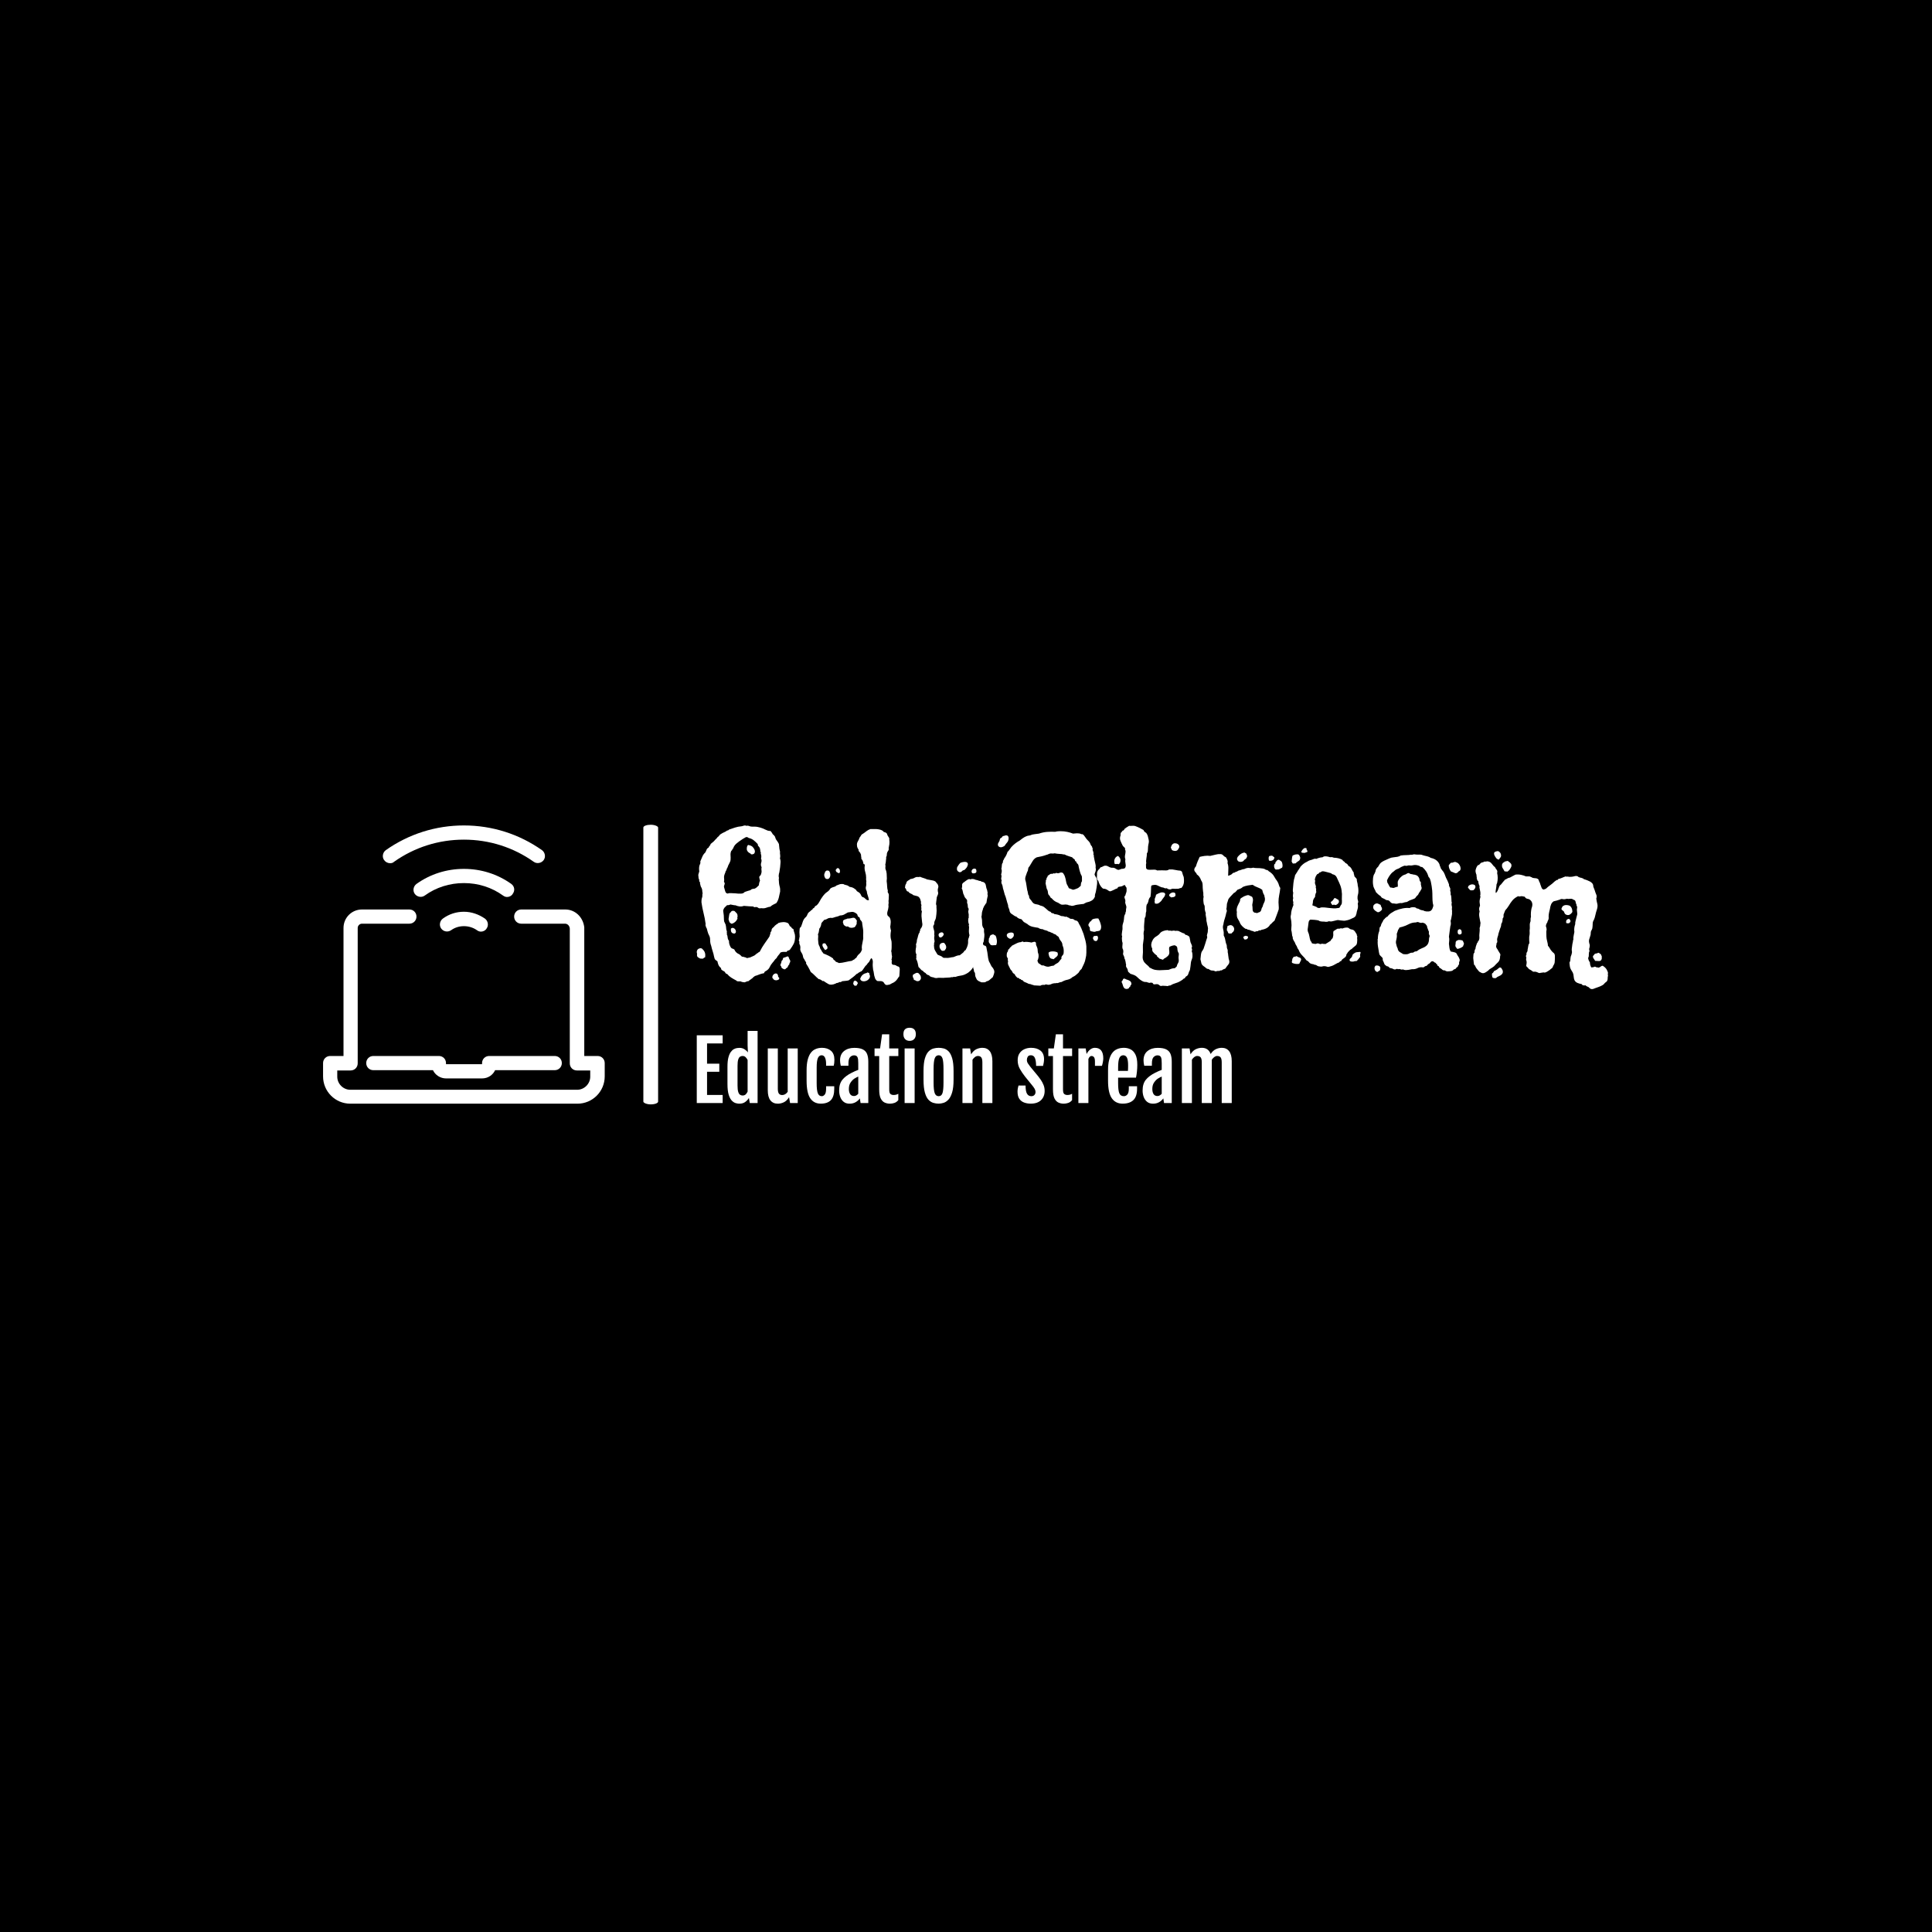 <svg xmlns="http://www.w3.org/2000/svg" version="1.1" xmlns:xlink="http://www.w3.org/1999/xlink" xmlns:svgjs="http://svgjs.dev/svgjs" width="1500" height="1500" viewBox="0 0 1500 1500"><rect width="1500" height="1500" fill="#000000"></rect><g transform="matrix(0.667,0,0,0.667,249.394,639.165)"><svg viewBox="0 0 396 87" data-background-color="#333b6a" preserveAspectRatio="xMidYMid meet" height="329" width="1500" xmlns="http://www.w3.org/2000/svg" xmlns:xlink="http://www.w3.org/1999/xlink"><g id="tight-bounds" transform="matrix(1,0,0,1,0.24,0.464)"><svg viewBox="0 0 395.52 86.073" height="86.073" width="395.52"><g><svg viewBox="0 0 557.711 121.369" height="86.073" width="395.52"><g><rect width="6.406" height="121.369" x="139.014" y="0" fill="#ffffff" opacity="1" stroke-width="0" stroke="transparent" fill-opacity="1" class="rect-yte-0" data-fill-palette-color="primary" rx="1%" id="yte-0" data-palette-color="#b7feae"></rect></g><g transform="matrix(1,0,0,1,162.191,0.302)"><svg viewBox="0 0 395.52 120.765" height="120.765" width="395.52"><g id="textblocktransform"><svg viewBox="0 0 395.52 120.765" height="120.765" width="395.52" id="textblock"><g><svg viewBox="0 0 395.52 71.038" height="71.038" width="395.52"><g transform="matrix(1,0,0,1,0,0)"><svg width="395.52" viewBox="0.504 -37.79 223.446 40.13" height="71.038" data-palette-color="#b7feae"><path d="M18.6-36.43L18.6-36.43Q18.95-36.04 19.14-35.64L19.14-35.64Q19.43-35.45 19.68-35.06L19.68-35.06Q19.82-34.47 20.12-34.11 20.41-33.74 20.65-33.25L20.65-33.25Q20.7-32.91 20.73-32.5 20.75-32.08 20.85-31.69L20.85-31.69Q20.9-31.54 20.92-31.37 20.95-31.2 20.9-31.05L20.9-31.05Q20.95-30.81 20.97-30.4 21-29.98 20.9-29.74L20.9-29.74Q21.09-29.2 21.04-28.66 21-28.13 20.95-27.59L20.95-27.59Q20.9-27.25 20.85-26.93 20.8-26.61 20.75-26.27L20.75-26.27Q20.7-26.12 20.65-25.93 20.61-25.73 20.61-25.59L20.61-25.59Q20.56-25.34 20.63-25.1 20.7-24.85 20.61-24.61L20.61-24.61Q20.65-23.44 20.83-22.85 21-22.27 20.95-21.58L20.95-21.58Q20.8-20.8 20.61-20.04 20.41-19.29 20.02-18.75L20.02-18.75Q19.63-18.55 19.24-18.36 18.85-18.16 18.55-17.87L18.55-17.87Q18.12-17.82 17.6-17.63 17.09-17.43 16.6-17.48L16.6-17.48Q16.41-17.53 16.11-17.48 15.82-17.43 15.67-17.53L15.67-17.53Q15.23-17.87 14.89-17.77 14.55-17.68 14.36-17.92L14.36-17.92Q13.87-17.92 13.31-17.97 12.74-18.02 12.06-18.07L12.06-18.07Q11.52-17.87 10.96-17.94 10.4-18.02 10.01-18.21L10.01-18.21Q9.72-18.21 9.38-18.29 9.03-18.36 8.74-18.41L8.74-18.41Q8.59-18.31 8.33-18.26 8.06-18.21 7.96-18.26L7.96-18.26Q7.67-18.02 7.37-17.7 7.08-17.38 6.98-16.89L6.98-16.89Q7.08-16.31 7.13-15.75 7.18-15.19 7.18-14.6L7.18-14.6Q7.18-14.21 7.4-13.87 7.62-13.53 7.67-13.04L7.67-13.04Q7.71-12.65 7.74-12.38 7.76-12.11 7.91-11.82L7.91-11.82Q7.81-11.67 7.89-11.45 7.96-11.23 7.86-11.13L7.86-11.13Q8.06-10.79 8.08-10.33 8.11-9.86 8.4-9.52L8.4-9.52Q8.4-8.98 8.52-8.62 8.64-8.25 8.84-7.91L8.84-7.91Q8.98-7.67 9.25-7.59 9.52-7.52 9.72-7.37L9.72-7.37Q10.06-6.54 10.94-6.2L10.94-6.2Q11.43-5.81 11.57-5.62L11.57-5.62Q11.82-5.62 11.96-5.57 12.11-5.52 12.3-5.47L12.3-5.47Q12.45-5.47 12.6-5.37 12.74-5.27 12.89-5.27L12.89-5.27Q12.99-5.32 13.18-5.35 13.38-5.37 13.57-5.42L13.57-5.42Q14.06-5.62 14.45-5.81L14.45-5.81Q14.7-5.91 14.87-6.08 15.04-6.25 15.19-6.35L15.19-6.35Q15.53-6.54 15.65-6.67 15.77-6.79 15.92-6.79L15.92-6.79Q16.55-8.01 17.09-8.76 17.63-9.52 18.16-10.3L18.16-10.3Q18.41-10.64 18.41-10.84 18.41-11.04 18.55-11.13L18.55-11.13Q18.51-11.52 18.7-11.74 18.9-11.96 18.85-12.26L18.85-12.26Q18.99-12.6 19.24-12.77 19.48-12.94 19.63-13.18L19.63-13.18Q20.07-13.57 20.21-13.62 20.36-13.67 20.51-13.87L20.51-13.87Q21.04-14.06 21.7-14.09 22.36-14.11 22.9-13.82L22.9-13.82Q23.14-13.57 23.24-13.28 23.34-12.99 23.68-12.89L23.68-12.89Q23.73-12.65 23.9-12.55 24.07-12.45 24.22-12.35L24.22-12.35Q24.27-11.91 24.44-11.47 24.61-11.04 24.61-10.55L24.61-10.55Q24.61-9.42 24.27-8.76 23.93-8.11 23.49-7.52L23.49-7.52Q23.29-7.18 22.97-7.13 22.66-7.08 22.56-6.79L22.56-6.79Q22.07-6.79 21.75-6.79 21.44-6.79 21.04-6.64L21.04-6.64Q20.8-6.25 20.53-5.96 20.26-5.66 20.07-5.27L20.07-5.27Q19.68-4.93 19.53-4.69 19.38-4.44 19.14-4.2L19.14-4.2Q18.6-3.56 18.41-3.1 18.21-2.64 17.82-2.34L17.82-2.34Q17.58-2.15 17.33-2.03 17.09-1.9 16.99-1.56L16.99-1.56Q16.36-1.46 15.84-1.25 15.33-1.03 14.79-0.88L14.79-0.88Q14.65-0.78 14.48-0.66 14.31-0.54 14.21-0.39L14.21-0.39Q13.96-0.2 13.62 0.05L13.62 0.05Q13.53 0.1 13.4 0.2 13.28 0.29 13.18 0.39L13.18 0.39Q12.89 0.39 12.67 0.51 12.45 0.63 12.26 0.68L12.26 0.68Q11.67 0.63 11.52 0.56 11.38 0.49 11.23 0.44L11.23 0.44Q11.04 0.44 10.69 0.44 10.35 0.44 10.21 0.24L10.21 0.24Q9.47-0.15 8.94-0.49 8.4-0.83 7.96-1.37L7.96-1.37Q7.71-1.37 7.59-1.56 7.47-1.76 7.32-1.95L7.32-1.95Q6.93-2.15 6.67-2.34 6.4-2.54 6.49-2.78L6.49-2.78Q6.01-3.17 5.83-3.59 5.66-4 5.57-4.49L5.57-4.49Q4.93-4.88 4.88-5.15 4.83-5.42 4.74-5.66L4.74-5.66Q4.64-6.25 4.42-6.91 4.2-7.57 4.05-8.25L4.05-8.25Q3.86-8.74 3.81-9.2 3.76-9.67 3.76-10.11L3.76-10.11Q3.71-10.5 3.56-10.77 3.42-11.04 3.32-11.28L3.32-11.28Q3.13-11.82 3.05-12.21 2.98-12.6 2.78-12.84L2.78-12.84Q2.73-13.13 2.66-13.26 2.59-13.38 2.69-13.57L2.69-13.57Q2.49-15.09 2.17-16.31 1.86-17.53 1.66-18.95L1.66-18.95Q1.66-19.53 1.71-19.75 1.76-19.97 1.81-20.12L1.81-20.12Q1.9-20.31 1.88-20.61 1.86-20.9 1.95-21.19L1.95-21.19Q1.86-21.44 1.86-21.73 1.86-22.02 1.76-22.27L1.76-22.27Q1.71-22.46 1.61-22.61 1.51-22.75 1.46-22.95L1.46-22.95Q1.32-23.49 1.29-23.61 1.27-23.73 1.37-23.78L1.37-23.78Q1.12-23.97 1.12-24.17 1.12-24.37 1.07-24.61L1.07-24.61Q0.88-24.9 0.93-24.98 0.98-25.05 0.93-25.15L0.93-25.15Q0.83-25.63 0.95-25.95 1.07-26.27 1.12-26.51L1.12-26.51 1.07-27.1Q1.07-27.88 1.27-28.22 1.46-28.56 1.37-28.96L1.37-28.96Q1.66-29.64 1.9-30.2 2.15-30.76 2.59-31.15L2.59-31.15Q2.78-31.49 2.91-31.84 3.03-32.18 3.42-32.37L3.42-32.37Q3.52-32.67 3.69-32.81 3.86-32.96 3.91-33.25L3.91-33.25Q4.39-33.64 4.59-33.81 4.79-33.98 4.98-34.23L4.98-34.23Q5.42-34.67 5.42-34.67L5.42-34.67Q5.66-35.01 5.71-35.01 5.76-35.01 5.81-35.06L5.81-35.06Q6.1-35.4 6.18-35.5 6.25-35.6 6.35-35.64L6.35-35.64Q6.88-35.99 7.25-36.13 7.62-36.28 7.91-36.52L7.91-36.52Q8.3-36.57 8.4-36.77L8.4-36.77Q9.28-37.06 9.91-37.28 10.55-37.5 11.57-37.6L11.57-37.6Q12.16-37.79 12.33-37.79 12.5-37.79 12.6-37.7L12.6-37.7Q13.09-37.79 13.48-37.6L13.48-37.6Q13.77-37.5 14.06-37.5 14.36-37.5 14.65-37.5L14.65-37.5Q15.04-37.5 15.41-37.43 15.77-37.35 16.11-37.26L16.11-37.26Q16.46-37.16 16.75-37.04 17.04-36.91 17.33-36.77 17.63-36.62 17.92-36.52 18.21-36.43 18.6-36.43ZM16.16-30.86L16.26-31.01Q16.11-31.3 16.09-31.62 16.06-31.93 15.97-32.23L15.97-32.23Q15.87-32.47 15.65-32.69 15.43-32.91 15.48-33.2L15.48-33.2Q15.04-33.69 14.5-34.13 13.96-34.57 13.23-34.72L13.23-34.72Q12.84-35.06 12.5-34.89 12.16-34.72 11.77-34.47L11.77-34.47Q10.79-33.84 10.21-33.33 9.62-32.81 9.42-32.13L9.42-32.13Q9.23-32.03 9.2-31.84 9.18-31.64 8.98-31.59L8.98-31.59Q8.74-31.05 8.79-30.47 8.84-29.88 8.79-29.3L8.79-29.3Q8.74-28.96 8.52-28.56 8.3-28.17 8.2-27.93L8.2-27.93Q8.15-27.69 8.08-27.56 8.01-27.44 7.96-27.34L7.96-27.34Q7.86-27.2 7.84-27.05 7.81-26.9 7.76-26.81L7.76-26.81Q7.52-26.46 7.54-26.42 7.57-26.37 7.52-26.27L7.52-26.27Q7.13-25.44 7.2-24.95 7.28-24.46 7.18-23.93L7.18-23.93Q7.47-23.68 7.3-23.27 7.13-22.85 7.18-22.71L7.18-22.71Q7.32-22.27 7.47-21.7 7.62-21.14 8.06-21.09L8.06-21.09Q8.45-21.24 8.96-21.19 9.47-21.14 10.01-21.14L10.01-21.14Q10.69-21.04 11.33-21.07 11.96-21.09 12.26-21.48L12.26-21.48Q12.7-21.63 13.01-21.73 13.33-21.83 13.67-21.92L13.67-21.92Q13.87-22.17 14.18-22.22 14.5-22.27 14.75-22.31L14.75-22.31Q15.04-22.46 15.26-22.66 15.48-22.85 15.72-23.1L15.72-23.1Q15.77-23.73 16.02-24.32L16.02-24.32Q15.92-24.51 15.89-24.73 15.87-24.95 15.82-25.15L15.82-25.15Q15.92-25.39 16.06-25.49 16.21-25.59 16.26-25.83L16.26-25.83Q16.46-26.37 16.38-26.76 16.31-27.15 16.41-27.54L16.41-27.54Q16.11-28.08 16.31-28.66 16.5-29.25 16.26-29.69L16.26-29.69Q16.36-29.93 16.33-30.32 16.31-30.71 16.16-30.86L16.16-30.86ZM13.77-30.76L13.67-30.91Q12.99-31.2 12.79-31.79L12.79-31.79Q12.7-32.67 13.09-33.01L13.09-33.01Q13.96-32.86 14.26-32.47L14.26-32.47Q15.09-31.49 14.55-30.86L14.55-30.86Q14.4-30.76 14.18-30.71 13.96-30.66 13.77-30.76L13.77-30.76ZM10.5-14.94L10.5-14.94Q10.06-13.96 9.08-13.67L9.08-13.67Q8.54-13.92 8.47-14.23 8.4-14.55 8.3-14.79L8.3-14.79Q8.4-15.53 8.47-15.92 8.54-16.31 8.79-16.46L8.79-16.46Q8.98-16.8 9.25-16.85 9.52-16.89 9.77-16.8L9.77-16.8Q10.01-16.55 10.25-16.31 10.5-16.06 10.5-15.67L10.5-15.67Q10.55-15.43 10.47-15.28 10.4-15.14 10.5-14.94ZM9.77-11.28L9.77-11.28Q8.74-11.28 8.89-12.5L8.89-12.5Q9.18-12.74 9.47-12.65 9.77-12.55 9.94-12.3 10.11-12.06 10.11-11.74 10.11-11.43 9.77-11.28ZM2-7.37L2-7.37Q2.78-6.64 2.54-5.42L2.54-5.42Q2.34-5.42 2.25-5.32 2.15-5.22 2.05-5.13L2.05-5.13Q1.37-5.08 1.15-5.25 0.93-5.42 0.73-5.52L0.73-5.52Q0.49-5.81 0.59-6.25L0.59-6.25Q0.54-6.54 0.51-6.69 0.49-6.84 0.54-6.98L0.54-6.98Q0.63-7.47 1.17-7.64 1.71-7.81 2-7.37ZM23.39-4.74L23.39-4.74Q23.49-4.35 23.34-4.17 23.19-4 23.19-3.71L23.19-3.71Q22.95-3.52 22.85-3.2 22.75-2.88 22.41-2.78L22.41-2.78Q22.22-2.39 21.83-2.56 21.44-2.73 21.29-2.93L21.29-2.93Q21.19-3.37 21.09-3.39 21-3.42 21-3.56L21-3.56Q21.14-4 21.24-4.2L21.24-4.2Q21.29-4.59 21.36-4.64 21.44-4.69 21.53-4.79L21.53-4.79Q21.63-4.98 21.63-5.1 21.63-5.22 21.73-5.32L21.73-5.32Q21.97-5.42 22.19-5.47 22.41-5.52 22.56-5.62L22.56-5.62Q22.95-5.81 23.07-5.4 23.19-4.98 23.39-4.74ZM20.46-0.68L20.46-0.68Q20.61-0.59 20.7-0.42 20.8-0.24 20.65-0.05L20.65-0.05Q20.31 0.2 19.87 0.17 19.43 0.15 19.24-0.2L19.24-0.2Q18.99-0.39 19.04-0.68 19.09-0.98 19.26-1.17 19.43-1.37 19.68-1.46 19.92-1.56 20.21-1.42L20.21-1.42Q20.31-1.27 20.39-1.12 20.46-0.98 20.46-0.68ZM31.05 0.2L31.05 0.1Q30.95 0.1 30.81 0 30.66-0.1 30.42-0.1L30.42-0.1Q29.88-0.54 29.44-1 29-1.46 28.46-1.86L28.46-1.86Q28.32-2.2 28.15-2.49 27.98-2.78 27.78-3.17L27.78-3.17Q27.59-3.52 27.41-3.76 27.24-4 27.34-4.2L27.34-4.2Q27.19-4.39 27.07-4.59 26.95-4.79 26.85-5.03L26.85-5.03Q26.61-5.27 26.56-5.64 26.51-6.01 26.36-6.3L26.36-6.3Q26.22-6.54 26.07-6.79 25.93-7.03 25.88-7.37L25.88-7.37Q25.97-8.15 25.78-8.5 25.58-8.84 25.68-9.23L25.68-9.23Q25.49-9.67 25.53-9.72 25.58-9.77 25.63-9.86L25.63-9.86Q25.63-10.25 25.68-10.33 25.73-10.4 25.73-10.5L25.73-10.5Q25.73-10.74 25.71-11.04 25.68-11.33 25.68-11.62L25.68-11.62Q25.73-12.01 25.73-12.35 25.73-12.7 26.07-12.94L26.07-12.94Q26.32-13.57 26.56-14.36L26.56-14.36Q26.76-14.84 27.05-15.14L27.05-15.14Q27.44-15.43 27.61-15.89 27.78-16.36 28.12-16.6L28.12-16.6Q28.42-16.8 28.51-16.94 28.61-17.09 28.85-17.14L28.85-17.14Q28.95-17.53 29.25-17.53L29.25-17.53Q29.49-18.07 29.93-18.21L29.93-18.21Q30.37-18.65 30.64-19.19 30.91-19.73 31.3-20.26L31.3-20.26Q31.88-21.09 32.42-21.44 32.96-21.78 33.3-22.36L33.3-22.36Q33.69-22.61 34.1-22.71 34.52-22.8 34.81-23.1L34.81-23.1Q35.06-23.14 35.35-23.29 35.64-23.44 36.13-23.44L36.13-23.44Q36.57-23.44 36.67-23.29L36.67-23.29Q37.06-23.19 37.38-23.1 37.69-23 37.94-22.75L37.94-22.75 38.57-22.61Q38.86-22.51 39.11-22.34 39.35-22.17 39.6-21.97L39.6-21.97Q39.69-21.68 39.87-21.61 40.04-21.53 40.23-21.39L40.23-21.39Q40.62-21.14 40.79-20.68 40.96-20.21 41.5-20.12L41.5-20.12Q41.75-19.92 42.04-19.65 42.33-19.38 42.72-19.48L42.72-19.48Q42.62-20.12 42.43-20.63 42.23-21.14 42.19-21.68L42.19-21.68Q41.84-22.27 41.99-22.78 42.14-23.29 42.04-23.73L42.04-23.73Q42.14-24.02 42.06-24.29 41.99-24.56 42.04-24.95L42.04-24.95Q42.04-25.68 41.84-26.29 41.65-26.9 41.65-27.39L41.65-27.39Q41.65-27.69 41.7-28 41.75-28.32 41.4-28.32L41.4-28.32Q41.26-29.15 41.01-29.42 40.77-29.69 40.87-29.98L40.87-29.98Q40.77-30.22 40.79-30.42 40.82-30.62 40.72-30.76L40.72-30.76Q40.62-31.1 40.38-31.32 40.13-31.54 40.18-31.88L40.18-31.88Q39.79-32.37 39.79-32.96L39.79-32.96Q39.74-33.45 40.01-33.89 40.28-34.33 40.43-34.81L40.43-34.81Q40.77-35.25 40.84-35.42 40.92-35.6 41.16-35.69L41.16-35.69Q41.7-36.04 42.11-36.38 42.53-36.72 43.11-36.91L43.11-36.91Q43.85-36.91 44.26-36.91 44.68-36.91 45.09-36.84 45.51-36.77 45.85-36.62 46.19-36.47 46.38-36.18L46.38-36.18Q47.17-36.08 47.26-35.4L47.26-35.4Q47.6-34.86 47.68-34.72 47.75-34.57 47.7-34.42L47.7-34.42Q47.8-33.74 47.73-33.18 47.65-32.62 47.56-32.23L47.56-32.23Q47.65-31.84 47.43-31.57 47.21-31.3 47.12-30.86L47.12-30.86Q47.12-30.42 47.07-30.32 47.02-30.22 46.97-30.08L46.97-30.08Q46.92-29.93 46.95-29.76 46.97-29.59 46.92-29.49L46.92-29.49Q46.87-28.61 46.73-28.17L46.73-28.17Q46.82-27.93 46.77-27.66 46.73-27.39 46.77-27.15L46.77-27.15Q47.02-26.61 47.07-26 47.12-25.39 47.12-24.76L47.12-24.76Q47.12-24.56 47.09-24.44 47.07-24.32 47.07-24.12L47.07-24.12Q47.17-23.39 47.19-22.8 47.21-22.22 47.36-21.83L47.36-21.83Q47.26-21.44 47.46-21.19 47.65-20.95 47.6-20.51L47.6-20.51Q47.6-19.97 47.58-19.87 47.56-19.78 47.56-19.53L47.56-19.53Q47.51-19.34 47.53-19.17 47.56-18.99 47.56-18.8L47.56-18.8Q47.46-18.26 47.51-18.09 47.56-17.92 47.51-17.77L47.51-17.77Q47.46-17.24 47.31-16.82 47.17-16.41 47.21-16.02L47.21-16.02Q47.26-15.67 47.48-15.53 47.7-15.38 47.85-15.14L47.85-15.14Q48.09-14.6 48.07-14.04 48.04-13.48 47.95-12.94L47.95-12.94Q48.04-12.55 48.04-12.38 48.04-12.21 48.14-12.11L48.14-12.11Q48.09-11.77 48.04-11.3 48-10.84 48.04-10.35L48.04-10.35Q48.09-9.96 48.19-9.67 48.29-9.38 48.29-8.89L48.29-8.89Q48.29-8.35 48.29-7.89 48.29-7.42 48.19-6.93L48.19-6.93Q48.29-6.69 48.29-6.35 48.29-6.01 48.39-5.71L48.39-5.71Q48.34-5.52 48.34-5.3 48.34-5.08 48.24-4.93L48.24-4.93Q48.39-4.69 48.31-4.37 48.24-4.05 48.39-3.81L48.39-3.81Q48.48-3.61 48.78-3.61 49.07-3.61 49.36-3.47L49.36-3.47Q49.56-3.27 49.85-3.22 50.14-3.17 50.24-2.83L50.24-2.83Q50.29-2.64 50.27-2.34 50.24-2.05 50.24-1.76L50.24-1.76Q50.19-1.42 50.19-1.05 50.19-0.68 49.95-0.54L49.95-0.54Q49.7-0.1 49.41 0.22 49.12 0.54 48.68 0.78L48.68 0.78Q48.39 0.88 48.22 1 48.04 1.12 47.8 1.22L47.8 1.22Q47.6 1.27 47.29 1.32 46.97 1.37 46.82 1.27L46.82 1.27Q46.58 1.12 46.43 0.83 46.29 0.54 45.94 0.44L45.94 0.44Q45.7 0.34 45.41 0.37 45.11 0.39 44.72 0.34L44.72 0.34Q44.53 0.15 44.38-0.02 44.24-0.2 44.19-0.44L44.19-0.44Q43.99-0.98 43.94-1.49 43.89-2 43.75-2.39L43.75-2.39Q43.6-3.42 43.67-4.1 43.75-4.79 43.36-5.27L43.36-5.27Q43.11-5.08 43.02-4.83 42.92-4.59 42.77-4.35L42.77-4.35Q42.33-3.91 42.23-3.71 42.14-3.52 41.89-3.37L41.89-3.37Q41.6-2.98 41.4-2.66 41.21-2.34 40.96-2.1L40.96-2.1Q40.87-2 40.7-1.95 40.52-1.9 40.43-1.81L40.43-1.81Q40.18-1.71 40.04-1.56 39.89-1.42 39.69-1.37L39.69-1.37Q39.26-0.93 38.77-0.56 38.28-0.2 37.74 0.2L37.74 0.2Q37.5 0.24 37.25 0.29 37.01 0.34 36.77 0.34 36.52 0.34 36.25 0.39 35.98 0.44 35.84 0.63L35.84 0.63Q35.45 0.54 35.2 0.78L35.2 0.78Q34.96 0.83 34.81 0.85 34.67 0.88 34.57 0.98L34.57 0.98Q33.44 1.46 32.79 1.1 32.13 0.73 31.59 0.34L31.59 0.34Q31.39 0.44 31.32 0.32 31.25 0.2 31.05 0.2L31.05 0.2ZM39.99-15.53L39.99-15.53Q39.94-15.92 39.74-16.11L39.74-16.11Q39.06-16.65 38.55-16.6 38.03-16.55 37.55-16.46L37.55-16.46Q37.16-16.21 36.69-15.97 36.23-15.72 35.64-15.72L35.64-15.72Q35.15-15.48 34.86-15.43 34.57-15.38 34.32-15.28L34.32-15.28Q33.79-15.09 33.64-15.11 33.49-15.14 33.3-15.14L33.3-15.14Q32.76-15.09 32.49-14.89 32.22-14.7 31.78-14.65L31.78-14.65Q31.54-14.36 31.27-14.09 31-13.82 31-13.38L31-13.38Q30.91-13.13 30.83-12.92 30.76-12.7 30.56-12.5L30.56-12.5Q30.47-12.11 30.44-11.77 30.42-11.43 30.22-11.13L30.22-11.13Q30.32-10.74 30.27-10.33 30.22-9.91 30.27-9.57L30.27-9.57Q30.32-9.28 30.32-9.03 30.32-8.79 30.42-8.54L30.42-8.54Q30.42-8.45 30.52-8.3 30.61-8.15 30.66-8.01L30.66-8.01Q30.81-7.47 30.86-7.45 30.91-7.42 30.95-7.37L30.95-7.37Q31.25-6.74 31.39-6.64 31.54-6.54 31.54-6.4L31.54-6.4Q32.22-6.15 32.81-5.86 33.4-5.57 33.93-5.18L33.93-5.18Q33.98-4.88 34.23-4.76 34.47-4.64 34.57-4.39L34.57-4.39Q35.1-4.2 35.18-4.15 35.25-4.1 35.35-4.05L35.35-4.05Q36.18-4.1 36.98-4.3 37.79-4.49 38.52-4.59L38.52-4.59Q38.67-4.69 38.86-4.81 39.06-4.93 39.21-4.98L39.21-4.98Q39.21-5.08 39.38-5.18 39.55-5.27 39.65-5.37L39.65-5.37Q39.89-5.91 40.35-6.3 40.82-6.69 41.01-7.37L41.01-7.37Q40.92-7.86 41.01-8.37 41.11-8.89 41.21-9.42L41.21-9.42Q41.35-10.06 41.33-10.23 41.31-10.4 41.31-10.55L41.31-10.55Q41.31-11.04 41.33-11.52 41.35-12.01 41.26-12.5L41.26-12.5Q41.21-12.84 41.14-13.26 41.06-13.67 41.06-13.96L41.06-13.96Q40.96-14.31 40.72-14.53 40.48-14.75 40.48-15.14L40.48-15.14Q40.09-15.43 39.99-15.53ZM35.4-26.07L35.4-26.07Q35.1-26.17 34.86-26.32 34.62-26.46 34.57-26.86L34.57-26.86Q34.76-27.15 34.91-27.29L34.91-27.29Q35.15-27.39 35.32-27.25 35.5-27.1 35.57-26.88 35.64-26.66 35.62-26.42 35.59-26.17 35.4-26.07ZM32.32-26.71L32.32-26.71Q32.42-26.81 32.57-26.73 32.71-26.66 32.86-26.71L32.86-26.71Q33.1-26.51 33.2-26.12 33.3-25.73 33.23-25.37 33.15-25 32.91-24.78 32.66-24.56 32.18-24.71L32.18-24.71Q31.88-24.95 31.78-25.44 31.69-25.93 31.98-26.27L31.98-26.27Q31.88-26.42 32.05-26.51 32.22-26.61 32.32-26.71ZM36.33-14.01L36.42-14.5Q36.86-14.79 36.98-14.79 37.11-14.79 37.2-14.84L37.2-14.84Q37.45-14.99 37.62-14.97 37.79-14.94 37.94-14.99L37.94-14.99Q38.13-14.99 38.5-15.09 38.86-15.19 39.11-15.14L39.11-15.14Q39.35-15.04 39.5-14.84 39.65-14.65 39.79-14.4L39.79-14.4Q39.69-14.16 39.72-13.96 39.74-13.77 39.69-13.57L39.69-13.57Q39.4-13.04 39.35-12.99L39.35-12.99Q39.21-12.79 38.77-12.72 38.33-12.65 38.08-12.74L38.08-12.74Q37.89-12.79 37.77-12.89 37.64-12.99 37.55-13.04L37.55-13.04Q37.2-12.94 36.98-13.09 36.77-13.23 36.57-13.38L36.57-13.38Q36.42-13.72 36.42-13.82 36.42-13.92 36.33-14.01L36.33-14.01ZM32.08-8.79L32.08-8.79Q32.37-8.35 32.49-8.15 32.61-7.96 32.52-7.57L32.52-7.57Q32.42-7.47 32.3-7.4 32.18-7.32 31.98-7.23L31.98-7.23Q31.49-7.86 31.37-8.18 31.25-8.5 31.44-8.84L31.44-8.84Q31.64-8.84 31.81-8.89 31.98-8.94 32.08-8.79ZM42.77-1.66L42.77-1.66Q42.87-1.12 42.92-1.07 42.97-1.03 42.97-0.93L42.97-0.93Q43.02-0.49 42.72-0.15 42.43 0.2 41.99 0.34 41.55 0.49 41.14 0.39 40.72 0.29 40.57-0.15L40.57-0.15Q40.96-1.42 42.19-1.61L42.19-1.61Q42.28-1.81 42.45-1.71 42.62-1.61 42.77-1.66ZM39.99 0.98L39.99 0.98Q39.74 1.22 39.74 1.46L39.74 1.46Q39.21 1.56 39.21 1.51L39.21 1.51Q38.82 1.07 38.86 1 38.91 0.93 38.91 0.88L38.91 0.88Q38.91 0.54 39.04 0.44 39.16 0.34 39.26 0.24L39.26 0.24Q39.99 0.44 39.99 0.98ZM64.3-27.2L64.35-27.54Q64.5-27.78 64.69-28.08 64.89-28.37 65.13-28.61L65.13-28.61Q65.33-28.71 65.64-28.78 65.96-28.86 66.28-28.86 66.6-28.86 66.79-28.71 66.99-28.56 66.99-28.22L66.99-28.22Q66.89-27.73 66.65-27.42 66.4-27.1 66.11-26.86L66.11-26.86Q65.72-26.81 65.52-26.56 65.33-26.32 64.94-26.32L64.94-26.32Q64.25-26.56 64.3-27.2L64.3-27.2ZM68.11-26.07L68.11-26.07Q67.87-26.27 67.89-26.54 67.91-26.81 68.06-26.98 68.21-27.15 68.48-27.2 68.75-27.25 68.99-27.05L68.99-27.05Q69.23-26.32 68.87-26.15 68.5-25.98 68.11-26.07ZM66.11-7.03L66.11-7.03Q66.4-7.13 66.5-7.37 66.6-7.62 66.74-7.86L66.74-7.86Q67.08-8.69 67.04-9.28 66.99-9.86 67.23-10.3L67.23-10.3Q67.33-10.79 67.38-10.84L67.38-10.84Q67.23-11.38 67.23-11.87 67.23-12.35 67.28-12.89L67.28-12.89Q67.23-13.04 67.21-13.21 67.18-13.38 67.28-13.48L67.28-13.48Q67.08-13.87 67.06-14.43 67.04-14.99 67.23-15.28L67.23-15.28Q67.13-15.43 67.18-15.63 67.23-15.82 67.18-16.02L67.18-16.02Q67.18-16.16 67.13-16.31 67.08-16.46 67.08-16.6L67.08-16.6Q67.08-16.85 67.16-17.11 67.23-17.38 66.99-17.68L66.99-17.68Q66.94-18.02 66.94-18.29 66.94-18.55 66.79-18.75L66.79-18.75Q66.84-19.43 66.74-19.58L66.74-19.58Q66.21-20.12 66.11-20.46 66.01-20.8 65.86-21.04L65.86-21.04Q65.72-21.63 65.67-21.9 65.62-22.17 65.47-22.31L65.47-22.31Q65.62-22.66 65.57-23.02 65.52-23.39 65.77-23.68L65.77-23.68Q65.86-23.78 66.04-23.88 66.21-23.97 66.35-24.12L66.35-24.12Q66.65-24.32 66.82-24.44 66.99-24.56 67.33-24.66L67.33-24.66Q67.52-24.51 67.74-24.61 67.96-24.71 68.21-24.66L68.21-24.66Q68.45-24.66 68.65-24.56 68.84-24.46 69.14-24.41L69.14-24.41Q69.38-24.37 69.58-24.27 69.77-24.17 70.11-24.17L70.11-24.17Q70.31-23.97 70.5-23.97 70.7-23.97 70.94-23.83L70.94-23.83Q71.28-23.58 71.36-23.24 71.43-22.9 71.53-22.41L71.53-22.41Q71.77-21.83 71.75-21.7 71.72-21.58 71.82-21.48L71.82-21.48Q71.82-21.24 71.8-21.04 71.77-20.85 71.87-20.61L71.87-20.61Q71.77-20.17 71.67-19.68 71.58-19.19 71.53-18.8L71.53-18.8Q71.19-18.41 71.19-18.31L71.19-18.31Q70.89-17.92 70.89-17.82 70.89-17.72 70.8-17.63L70.8-17.63Q70.7-17.48 70.7-17.36 70.7-17.24 70.6-17.04L70.6-17.04Q70.41-16.5 70.41-16.14 70.41-15.77 70.31-15.43L70.31-15.43Q70.5-14.65 70.48-13.82 70.45-12.99 70.94-12.45L70.94-12.45Q70.94-11.77 70.94-11.72L70.94-11.72Q71.09-11.04 71.02-10.55 70.94-10.06 70.89-9.52L70.89-9.52Q70.89-9.28 70.77-9.11 70.65-8.94 70.7-8.74L70.7-8.74Q70.75-8.4 71.04-8.35 71.33-8.3 71.48-8.06L71.48-8.06Q71.53-7.96 71.55-7.76 71.58-7.57 71.63-7.32L71.63-7.32Q71.77-6.74 71.85-6.01 71.92-5.27 72.11-4.59L72.11-4.59Q72.16-4.44 72.24-4.3 72.31-4.15 72.41-4L72.41-4Q72.5-3.81 72.6-3.59 72.7-3.37 72.8-3.22L72.8-3.22Q73.04-2.98 73.26-2.61 73.48-2.25 73.48-1.86L73.48-1.86Q73.43-1.51 73.31-1.17 73.19-0.83 73.09-0.59L73.09-0.59Q72.7-0.29 72.38 0.02 72.07 0.34 71.53 0.44L71.53 0.44Q71.33 0.68 70.94 0.68 70.55 0.68 70.31 0.68L70.31 0.68Q69.97 0.54 69.67 0.39 69.38 0.24 69.18 0L69.18 0Q69.04-0.34 68.96-0.46 68.89-0.59 68.84-0.73L68.84-0.73Q68.75-1.07 68.75-1.39 68.75-1.71 68.5-1.95L68.5-1.95Q68.45-2.54 68.35-2.66 68.26-2.78 68.31-3.08L68.31-3.08Q67.87-2.39 67.62-2.17 67.38-1.95 67.08-1.71L67.08-1.71Q66.11-1.07 65.3-0.98 64.5-0.88 63.86-0.63L63.86-0.63Q63.62-0.73 63.4-0.63 63.18-0.54 62.93-0.59L62.93-0.59Q62.69-0.49 62.2-0.49 61.71-0.49 61.27-0.44L61.27-0.44Q60.93-0.39 60.59-0.42 60.25-0.44 59.86-0.44L59.86-0.44Q59.66-0.44 59.44-0.39 59.22-0.34 59.03-0.39L59.03-0.39Q58.88-0.39 58.66-0.49 58.44-0.59 58.2-0.59L58.2-0.59Q57.95-0.68 57.76-0.76 57.56-0.83 57.47-1.07L57.47-1.07Q57.22-1.07 57.08-1.17 56.93-1.27 56.78-1.37L56.78-1.37Q56.68-1.61 56.39-1.73 56.1-1.86 56-2.1L56-2.1Q55.61-2.25 55.39-2.54 55.17-2.83 54.88-3.08L54.88-3.08Q54.78-3.61 54.66-4.13 54.54-4.64 54.29-5.08L54.29-5.08Q54.39-5.32 54.34-5.62 54.29-5.91 54.39-6.15L54.39-6.15Q54.15-6.49 54.17-7.03 54.19-7.57 54.29-7.96L54.29-7.96Q54.34-8.5 54.24-8.59L54.24-8.59Q54.34-8.84 54.41-9.08 54.49-9.33 54.49-9.72L54.49-9.72Q54.68-10.25 54.78-10.74 54.88-11.23 55.17-11.62L55.17-11.62Q55.12-11.77 55.24-11.94 55.37-12.11 55.27-12.26L55.27-12.26Q55.37-12.35 55.44-12.5 55.51-12.65 55.61-12.74L55.61-12.74Q55.71-12.94 55.76-13.09 55.81-13.23 55.81-13.33L55.81-13.33Q55.85-13.57 55.81-13.75 55.76-13.92 55.76-14.06L55.76-14.06Q55.71-14.75 55.66-15.04 55.61-15.33 55.61-15.58L55.61-15.58Q55.61-16.26 55.68-16.53 55.76-16.8 55.56-16.99L55.56-16.99Q55.61-17.48 55.56-17.75 55.51-18.02 55.61-18.21L55.61-18.21Q55.56-18.41 55.49-18.63 55.41-18.85 55.51-18.99L55.51-18.99Q55.41-19.24 55.37-19.48 55.32-19.73 55.17-19.97L55.17-19.97Q54.93-20.36 54.54-20.46 54.15-20.56 53.61-20.7L53.61-20.7Q53.36-20.95 52.97-21.09 52.58-21.24 52.39-21.58L52.39-21.58Q52-21.58 51.9-21.95 51.8-22.31 51.56-22.51L51.56-22.51Q51.61-23.19 51.78-23.41 51.95-23.63 51.95-23.93L51.95-23.93Q52.19-24.22 52.44-24.34 52.68-24.46 52.92-24.66L52.92-24.66Q53.22-24.66 53.71-24.85L53.71-24.85Q54.29-25.2 54.61-25.15 54.93-25.1 55.27-25.2L55.27-25.2Q55.71-25 56.15-24.88 56.59-24.76 56.98-24.56L56.98-24.56Q57.47-24.46 57.78-24.41 58.1-24.37 58.42-24.29 58.74-24.22 58.98-24.07 59.22-23.93 59.32-23.63L59.32-23.63Q59.52-23.54 59.57-23.39 59.61-23.24 59.71-23.05L59.71-23.05Q59.81-22.75 59.69-22.46 59.57-22.17 59.61-21.83L59.61-21.83Q59.61-21.63 59.66-21.48 59.71-21.34 59.71-21.19L59.71-21.19Q59.66-20.8 59.49-20.51 59.32-20.21 59.32-19.82L59.32-19.82Q59.27-19.29 59.22-19.04 59.17-18.8 59.17-18.51L59.17-18.51Q59.32-18.02 59.3-17.97 59.27-17.92 59.27-17.87L59.27-17.87Q59.27-17.63 59.3-17.38 59.32-17.14 59.32-16.89L59.32-16.89Q59.32-16.55 59.27-16.11 59.22-15.67 59.17-15.28L59.17-15.28Q59.13-14.89 58.91-14.48 58.69-14.06 58.74-13.57L58.74-13.57Q58.39-13.13 58.52-12.72 58.64-12.3 58.74-11.87L58.74-11.87Q58.78-11.67 58.76-11.45 58.74-11.23 58.74-11.08L58.74-11.08Q58.83-10.69 58.74-10.5L58.74-10.5Q58.69-10.11 58.78-9.67 58.88-9.23 58.69-8.98L58.69-8.98Q58.74-8.74 58.69-8.54 58.64-8.35 58.69-8.15L58.69-8.15Q58.69-7.52 58.98-7.06 59.27-6.59 59.52-6.15L59.52-6.15Q59.71-6.01 59.96-5.93 60.2-5.86 60.49-5.71L60.49-5.71Q60.64-5.62 60.74-5.52 60.83-5.42 60.93-5.37L60.93-5.37Q61.03-5.32 61.23-5.32 61.42-5.32 61.57-5.32L61.57-5.32Q62.1-5.27 62.54-5.37 62.98-5.47 63.47-5.52L63.47-5.52Q63.81-5.66 64.2-5.81 64.59-5.96 64.99-5.96L64.99-5.96Q65.52-6.4 65.77-6.57 66.01-6.74 66.11-7.03ZM60.83-11.52L61.08-11.18Q61.03-10.74 60.57-10.42 60.1-10.11 59.86-10.64L59.86-10.64Q59.66-11.18 60.08-11.43 60.49-11.67 60.83-11.52L60.83-11.52ZM72.46-8.59L72.46-8.69Q72.21-8.94 72.14-9.13 72.07-9.33 72.11-9.57L72.11-9.57Q72.11-9.81 72.14-10.03 72.16-10.25 72.36-10.35L72.36-10.35Q72.26-10.55 72.48-10.79 72.7-11.04 72.9-10.99L72.9-10.99Q73.14-11.18 73.36-11.01 73.58-10.84 73.77-10.79L73.77-10.79Q74.02-10.3 74.09-9.64 74.16-8.98 73.92-8.45L73.92-8.45Q73.19-8.4 72.94-8.4 72.7-8.4 72.46-8.59L72.46-8.59ZM60.54-7.13L60.54-7.13Q59.91-7.71 60.05-8.4L60.05-8.4Q60.15-8.79 60.52-8.94 60.88-9.08 61.18-8.98L61.18-8.98Q61.27-8.89 61.45-8.62 61.62-8.35 61.66-8.11L61.66-8.11Q61.71-7.76 61.57-7.52 61.42-7.28 61.23-7.08L61.23-7.08Q60.54-6.98 60.54-7.13ZM53.75 0.1L53.75 0.1Q53.75-0.2 53.58-0.44 53.41-0.68 53.51-1.17L53.51-1.17Q54.1-1.56 54.37-1.64 54.63-1.71 54.88-1.56L54.88-1.56Q55.12-1.32 55.32-1.03 55.51-0.73 55.46-0.2L55.46-0.2Q55.22 0.39 54.73 0.39L54.73 0.39Q54.44 0.44 54.22 0.27 54 0.1 53.75 0.1ZM76.16-35.35L76.16-35.35Q76.6-35.4 76.77-35.23 76.95-35.06 76.97-34.79 76.99-34.52 76.92-34.23 76.85-33.94 76.7-33.74L76.7-33.74Q76.21-33.15 76.07-32.91 75.92-32.67 75.58-32.57L75.58-32.57Q75.09-32.32 74.68-32.54 74.26-32.76 74.36-33.3L74.36-33.3Q74.41-33.45 74.53-33.64 74.65-33.84 74.75-34.03L74.75-34.03Q74.8-34.18 74.82-34.35 74.85-34.52 74.94-34.62L74.94-34.62Q75.14-34.72 75.26-34.81 75.38-34.91 75.48-35.11L75.48-35.11Q75.63-35.21 75.82-35.23 76.02-35.25 76.16-35.35ZM99.94-27.15L99.94-27.15Q100.14-27.25 100.36-27.32 100.58-27.39 100.82-27.54L100.82-27.54Q101.56-27.29 101.56-26.71L101.56-26.71Q101.31-25.98 100.97-25.88L100.97-25.88Q100.58-25.63 100.38-25.56 100.19-25.49 99.94-25.88L99.94-25.88Q99.75-26.51 99.85-26.73 99.94-26.95 99.94-27.15ZM98.97-14.99L98.97-14.99Q99.46-14.16 99.65-13.18L99.65-13.18Q99.7-12.79 99.6-12.45 99.5-12.11 99.21-11.96L99.21-11.96Q98.63-11.82 98.53-11.87L98.53-11.87Q98.19-11.67 97.84-11.72 97.5-11.77 97.11-11.87L97.11-11.87Q96.87-12.01 96.89-12.45 96.92-12.89 96.62-13.04L96.62-13.04Q96.67-13.18 96.57-13.26 96.48-13.33 96.57-13.57L96.57-13.57Q96.87-14.11 96.92-14.18 96.97-14.26 97.21-14.31L97.21-14.31Q97.31-14.75 97.87-14.89 98.43-15.04 98.97-14.99ZM78.22-11.28L78.22-11.28Q78.31-10.84 78.17-10.55L78.17-10.55Q78.07-10.4 77.9-10.23 77.73-10.06 77.58-10.01L77.58-10.01Q77.29-9.91 76.85-10.25 76.41-10.6 76.56-11.08L76.56-11.08Q76.75-11.43 77.36-11.52 77.97-11.62 78.22-11.28ZM98.23-10.69L98.67-10.74Q98.97-10.5 98.87-10.01 98.77-9.52 98.38-9.42L98.38-9.42Q97.89-9.52 97.84-9.69 97.8-9.86 97.7-9.96L97.7-9.96Q97.6-10.21 97.75-10.47 97.89-10.74 98.23-10.69L98.23-10.69ZM87.98-4.98L87.98-4.98Q87.79-5.08 87.54-5.1 87.3-5.13 87.15-5.32L87.15-5.32Q86.96-5.57 86.91-5.74 86.86-5.91 86.81-6.15L86.81-6.15Q86.76-6.3 86.76-6.45 86.76-6.59 86.86-6.69L86.86-6.69Q87.2-6.93 87.88-6.91 88.57-6.88 88.96-6.64L88.96-6.64Q89.2-6.01 88.79-5.66 88.37-5.32 87.98-4.98ZM86.32-24.66L86.32-24.66Q86.17-24.8 86.37-25 86.56-25.2 86.56-25.44L86.56-25.44Q86.81-25.63 87.13-25.83 87.44-26.03 87.69-25.88L87.69-25.88Q87.79-26.07 88.13-26.03 88.47-25.98 88.62-26.17L88.62-26.17Q89.1-25.98 89.49-26.17 89.89-26.37 90.32-26.12L90.32-26.12Q90.72-25.54 90.79-25.22 90.86-24.9 90.96-24.61L90.96-24.61Q91.11-23.58 91.35-23.19 91.59-22.8 91.74-22.41L91.74-22.41Q91.98-22.31 92.25-22.22 92.52-22.12 92.77-22.02L92.77-22.02Q93.25-22.12 93.47-22.22 93.69-22.31 93.94-22.41L93.94-22.41Q94.13-22.51 94.3-22.68 94.47-22.85 94.67-23L94.67-23Q94.67-23.73 94.96-24.12L94.96-24.12Q94.96-24.37 94.96-24.76 94.96-25.15 94.91-25.39L94.91-25.39Q94.62-25.83 94.4-26.66 94.18-27.49 94.08-28.08L94.08-28.08Q93.99-28.32 93.77-28.49 93.55-28.66 93.6-28.91L93.6-28.91Q93.21-29 93.21-29.39L93.21-29.39Q93.01-29.59 92.84-29.69 92.67-29.79 92.57-29.98L92.57-29.98Q92.18-30.08 91.81-30.22 91.45-30.37 91.11-30.47L91.11-30.47Q90.72-30.71 90.5-30.69 90.28-30.66 90.13-30.76L90.13-30.76Q89.64-30.81 89.18-30.83 88.71-30.86 88.27-30.96L88.27-30.96Q87.93-30.86 87.57-30.91 87.2-30.96 86.86-30.81L86.86-30.81Q86.66-30.71 86.54-30.66 86.42-30.62 86.22-30.57L86.22-30.57Q85.69-30.37 85.05-30.22 84.42-30.08 83.88-29.98L83.88-29.98Q83.24-29.69 82.85-29.03 82.46-28.37 82.07-27.73L82.07-27.73Q81.78-27.49 81.76-27.08 81.73-26.66 81.54-26.42L81.54-26.42Q81.29-25.68 81.14-25.29 81-24.9 81.05-24.51L81.05-24.51Q81.14-24.27 81.22-23.88 81.29-23.49 81.36-23.05 81.44-22.61 81.49-22.22 81.54-21.83 81.63-21.63L81.63-21.63 81.78-20.85Q81.83-20.7 81.95-20.58 82.07-20.46 81.97-20.31L81.97-20.31Q82.07-19.87 82.32-19.63 82.56-19.38 82.76-19.04L82.76-19.04Q83.1-18.55 83.68-18.48 84.27-18.41 84.71-18.16L84.71-18.16Q85.34-18.02 85.61-17.82 85.88-17.63 86.15-17.38 86.42-17.14 86.66-16.92 86.91-16.7 87.3-16.6L87.3-16.6Q87.39-16.31 87.71-16.28 88.03-16.26 88.18-16.06L88.18-16.06Q89.15-15.97 89.84-15.58L89.84-15.58Q90.42-15.58 90.91-15.38L90.91-15.38Q91.15-15.48 91.35-15.33 91.55-15.19 91.79-15.14L91.79-15.14Q91.98-14.89 92.33-14.89 92.67-14.89 92.91-14.79L92.91-14.79Q93.01-14.65 93.23-14.55 93.45-14.45 93.64-14.45L93.64-14.45Q93.94-14.26 94.04-14.09 94.13-13.92 94.23-13.67L94.23-13.67Q94.57-13.13 94.84-12.48 95.11-11.82 95.35-11.18L95.35-11.18Q95.65-10.21 95.82-9.52 95.99-8.84 96.04-8.15L96.04-8.15Q96.04-7.32 96.04-6.59 96.04-5.86 95.84-5.13L95.84-5.13Q95.74-4.49 95.48-3.93 95.21-3.37 94.96-2.83L94.96-2.83Q94.91-2.64 94.79-2.54 94.67-2.44 94.57-2.34L94.57-2.34Q94.38-2.15 94.28-1.93 94.18-1.71 93.99-1.56L93.99-1.56Q93.74-1.32 93.4-1.05 93.06-0.78 92.67-0.63L92.67-0.63Q92.13-0.1 91.37 0.05 90.62 0.2 89.98 0.59L89.98 0.59Q89.54 0.63 89.25 0.78 88.96 0.93 88.71 0.83L88.71 0.83Q88.62 0.93 88.44 0.9 88.27 0.88 88.08 0.93L88.08 0.93Q87.83 0.93 87.54 1.07 87.25 1.22 86.91 1.27L86.91 1.27Q86.61 1.32 86.35 1.22 86.08 1.12 85.78 1.32L85.78 1.32Q85.54 1.27 85.22 1.32 84.9 1.37 84.76 1.51L84.76 1.51 83.15 1.42Q83.05 1.27 82.81 1.29 82.56 1.32 82.56 1.17L82.56 1.17Q81.78 1.07 81.58 0.88L81.58 0.88Q81.24 0.73 80.93 0.61 80.61 0.49 80.46 0.2L80.46 0.2Q80.02 0.1 79.97-0.05 79.92-0.2 79.68-0.1L79.68-0.1Q79.58-0.44 79.19-0.39L79.19-0.39Q78.85-0.68 78.7-0.88 78.56-1.07 78.46-1.32L78.46-1.32Q77.92-1.61 77.82-2.05L77.82-2.05Q77.58-2.34 77.43-2.49L77.43-2.49Q77.19-3.03 76.95-3.47 76.7-3.91 76.85-4.49L76.85-4.49Q76.75-4.69 76.77-4.81 76.8-4.93 76.8-5.13L76.8-5.13Q76.7-5.32 76.6-5.49 76.51-5.66 76.51-5.86L76.51-5.86Q76.51-6.45 76.6-6.62 76.7-6.79 76.8-6.93L76.8-6.93Q76.85-7.13 76.87-7.3 76.9-7.47 77.14-7.47L77.14-7.47Q77.14-7.71 77.39-7.89 77.63-8.06 77.78-8.3L77.78-8.3Q78.36-8.59 78.78-8.81 79.19-9.03 79.58-9.13L79.58-9.13Q79.92-9.13 80.22-9.28 80.51-9.42 80.66-9.18L80.66-9.18Q81.05-9.28 81.61-9.23 82.17-9.18 82.56-9.08L82.56-9.08Q82.85-9.18 83.17-9.25 83.49-9.33 83.68-9.03L83.68-9.03Q83.64-8.59 83.81-8.25 83.98-7.91 84.07-7.52L84.07-7.52Q84.12-7.18 84.12-6.93 84.12-6.69 84.22-6.45L84.22-6.45Q84.37-6.1 84.32-5.57 84.27-5.03 84.03-4.64L84.03-4.64Q84.22-4 84.42-3.93 84.61-3.86 84.76-3.71L84.76-3.71Q85.1-3.42 85.3-3.47 85.49-3.52 85.64-3.42L85.64-3.42Q86.47-3.03 86.98-3.2 87.49-3.37 88.03-3.42L88.03-3.42Q88.37-3.76 88.79-3.96 89.2-4.15 89.45-4.54L89.45-4.54Q89.69-4.93 89.93-5.08L89.93-5.08Q89.84-5.57 90.15-5.88 90.47-6.2 90.47-6.59L90.47-6.59Q90.52-7.08 90.45-7.54 90.37-8.01 90.18-8.4L90.18-8.4Q90.18-8.98 89.79-9.45 89.4-9.91 89.25-10.45L89.25-10.45Q88.81-10.74 88.71-10.84 88.62-10.94 88.52-11.04L88.52-11.04Q88.32-11.13 88.13-11.18 87.93-11.23 87.83-11.38L87.83-11.38Q87.49-11.47 87.22-11.62 86.96-11.77 86.71-11.77L86.71-11.77Q86.47-12.01 86.03-12.08 85.59-12.16 85.34-12.35L85.34-12.35Q84.71-12.35 84.22-12.7L84.22-12.7Q83.54-12.79 82.88-12.94 82.22-13.09 81.73-13.48L81.73-13.48Q81.44-13.77 81.29-13.77 81.14-13.77 81.14-13.92L81.14-13.92Q80.75-14.01 80.56-14.28 80.36-14.55 80.12-14.79L80.12-14.79Q79.29-14.94 78.95-15.38L78.95-15.38Q78.41-15.58 78.22-15.75 78.02-15.92 77.82-16.02L77.82-16.02Q77.24-16.36 77.19-16.94L77.19-16.94Q77.14-17.24 76.97-17.6 76.8-17.97 76.85-18.21L76.85-18.21Q76.56-19.09 76.41-19.7 76.26-20.31 76.02-20.85L76.02-20.85Q75.82-21.53 75.75-21.85 75.68-22.17 75.58-22.41L75.58-22.41Q75.53-22.85 75.43-23.14 75.33-23.44 75.19-23.73L75.19-23.73Q75.24-23.97 75.21-24.07 75.19-24.17 75.29-24.27L75.29-24.27Q75.09-24.66 75.19-25.02 75.29-25.39 75.14-25.78L75.14-25.78Q75.24-26.12 75.29-26.51 75.33-26.9 75.19-27.15L75.19-27.15Q75.29-27.54 75.31-28 75.33-28.47 75.58-28.71L75.58-28.71Q75.53-29.05 75.68-29.25 75.82-29.44 75.92-29.74L75.92-29.74Q76.16-30.03 76.38-30.47 76.6-30.91 76.7-31.3L76.7-31.3Q76.99-31.54 77.19-31.86 77.39-32.18 77.63-32.47L77.63-32.47Q78.12-33.01 78.63-33.4 79.14-33.79 79.68-34.08L79.68-34.08Q80.41-34.67 80.8-34.89 81.19-35.11 81.63-35.25L81.63-35.25Q82.22-35.35 82.22-35.35L82.22-35.35Q82.76-35.6 83.29-35.64 83.83-35.69 84.42-35.79L84.42-35.79Q85.39-36.13 86.42-36.21 87.44-36.28 88.42-36.23L88.42-36.23Q88.71-36.33 89.06-36.35 89.4-36.38 89.64-36.38L89.64-36.38Q90.62-36.38 91.37-36.21 92.13-36.04 92.77-35.79L92.77-35.79Q93.06-35.79 93.38-35.84 93.69-35.89 94.13-35.84L94.13-35.84Q94.43-35.84 94.65-35.72 94.87-35.6 95.11-35.64L95.11-35.64Q95.35-35.5 95.5-35.28 95.65-35.06 95.84-34.81L95.84-34.81Q96.09-34.42 96.4-34.13 96.72-33.84 96.92-33.5L96.92-33.5Q97.01-33.25 97.11-33.03 97.21-32.81 97.4-32.67L97.4-32.67Q97.45-32.42 97.55-32.23 97.65-32.03 97.55-31.84L97.55-31.84Q97.65-31.59 97.75-31.25 97.84-30.91 97.75-30.66L97.75-30.66Q97.89-30.57 97.87-30.42 97.84-30.27 97.89-30.08L97.89-30.08Q98.04-29.2 98.16-28.76 98.28-28.32 98.33-27.88L98.33-27.88Q98.28-27.39 98.33-27.27 98.38-27.15 98.38-27L98.38-27Q98.33-26.86 98.31-26.64 98.28-26.42 98.19-26.27L98.19-26.27Q97.99-25.78 98.09-25.63 98.19-25.49 98.23-25.34L98.23-25.34Q98.77-24.71 98.67-23.49L98.67-23.49Q98.63-23.05 98.55-22.58 98.48-22.12 98.38-21.63L98.38-21.63Q98.33-21.34 98.21-21.02 98.09-20.7 98.14-20.36L98.14-20.36Q97.89-19.68 97.33-19.36 96.77-19.04 96.04-18.9L96.04-18.9Q95.89-18.8 95.7-18.73 95.5-18.65 95.4-18.55L95.4-18.55Q95.11-18.51 94.74-18.48 94.38-18.46 93.84-18.36L93.84-18.36Q93.45-18.31 92.96-18.14 92.47-17.97 91.98-18.21L91.98-18.21Q91.84-18.12 91.69-18.24 91.55-18.36 91.3-18.36L91.3-18.36Q90.96-18.46 90.57-18.38 90.18-18.31 89.79-18.41L89.79-18.41Q89.69-18.55 89.49-18.6 89.3-18.65 89.2-18.8L89.2-18.8Q88.52-19.04 88.18-19.31 87.83-19.58 87.54-19.92L87.54-19.92Q87.15-20.12 87.15-20.36L87.15-20.36Q86.86-20.75 86.71-20.9L86.71-20.9Q86.61-21.24 86.59-21.58 86.56-21.92 86.32-22.27L86.32-22.27Q86.13-23.29 86.03-23.63L86.03-23.63Q86.13-23.93 86.1-24.19 86.08-24.46 86.32-24.66ZM118.79-32.86L118.79-32.86Q118.84-32.62 118.81-32.45 118.79-32.28 118.59-32.03L118.59-32.03Q118.5-31.84 118.35-31.71 118.2-31.59 117.91-31.54L117.91-31.54Q117.32-31.54 116.98-31.79L116.98-31.79Q116.98-32.03 116.84-32.15 116.69-32.28 116.79-32.52L116.79-32.52Q117.08-33.45 117.79-33.42 118.5-33.4 118.79-32.86ZM103.8-30.32L103.8-30.32Q104.48-29.79 104.41-29.13 104.34-28.47 103.9-28.27L103.9-28.27Q103.7-28.42 103.48-28.34 103.26-28.27 102.97-28.37L102.97-28.37Q102.77-29.15 103.02-29.64 103.26-30.13 103.8-30.32ZM112.73-19.19L112.83-19.29Q112.73-19.73 112.91-20.07 113.08-20.41 113.12-20.8L113.12-20.8Q113.32-20.9 113.52-21.02 113.71-21.14 113.91-21.19L113.91-21.19Q114.35-21.44 114.86-21.36 115.37-21.29 115.37-20.9L115.37-20.9Q115.37-20.8 115.3-20.63 115.22-20.46 115.18-20.36L115.18-20.36Q115.03-20.12 114.81-19.87 114.59-19.63 114.49-19.38L114.49-19.38Q114.15-18.99 113.78-18.75 113.42-18.51 112.88-18.65L112.88-18.65Q112.78-18.75 112.81-18.92 112.83-19.09 112.73-19.19L112.73-19.19ZM117.81-21.19L117.81-21.19Q117.91-20.95 117.89-20.68 117.86-20.41 117.62-20.31L117.62-20.31Q117.47-20.21 117.28-20.21 117.08-20.21 116.93-20.12L116.93-20.12Q116.79-20.21 116.59-20.31 116.4-20.41 116.35-20.61L116.35-20.61Q116.3-20.8 116.47-20.97 116.64-21.14 116.88-21.26 117.13-21.39 117.4-21.36 117.67-21.34 117.81-21.19ZM105.02-0.1L105.02-0.1Q105.26-0.34 105.56-0.17 105.85 0 106.09 0.05L106.09 0.05Q106.53 0.2 106.73 0.34 106.92 0.49 107.02 0.71 107.12 0.93 107.07 1.15 107.02 1.37 106.83 1.46L106.83 1.46Q106.87 1.71 106.68 1.81 106.48 1.9 106.44 2.15L106.44 2.15Q106.24 2.2 106.12 2.27 106 2.34 105.8 2.29L105.8 2.29Q105.51 2.29 105.34 2.1 105.17 1.9 105.07 1.66 104.97 1.42 104.9 1.12 104.82 0.83 104.68 0.63L104.68 0.63Q104.68 0.39 104.85 0.27 105.02 0.15 105.02-0.1ZM104.92-36.52L105.07-36.52Q105.41-36.82 105.41-36.96L105.41-36.96Q105.65-37.16 105.92-37.33 106.19-37.5 106.53-37.7L106.53-37.7Q106.87-37.65 107.27-37.7 107.66-37.74 108-37.65L108-37.65Q108.68-37.4 109.15-37.16 109.61-36.91 110.05-36.67L110.05-36.67Q110.15-36.38 110.32-36.23 110.49-36.08 110.73-35.94L110.73-35.94Q110.98-35.6 111.1-35.21 111.22-34.81 111.32-34.28L111.32-34.28Q111.42-33.84 111.32-33.45 111.22-33.06 111.17-32.62L111.17-32.62Q111.12-32.13 111.12-31.69 111.12-31.25 110.88-30.96L110.88-30.96Q110.88-30.37 110.76-29.74 110.63-29.1 110.73-28.56L110.73-28.56Q110.63-28.32 110.66-27.98 110.68-27.64 110.68-27.34L110.68-27.34Q110.83-27 111.17-26.95 111.51-26.9 111.93-26.93 112.34-26.95 112.73-26.95 113.12-26.95 113.37-26.76L113.37-26.76Q114.64-26.81 115.62-26.76L115.62-26.76Q116.05-26.81 116.13-26.88 116.2-26.95 116.3-27L116.3-27 117.13-27Q117.57-26.95 117.86-26.88 118.15-26.81 118.5-26.76L118.5-26.76Q118.74-26.71 118.98-26.71 119.23-26.71 119.47-26.46L119.47-26.46Q119.62-25.88 119.72-25.63 119.81-25.39 119.91-25.15L119.91-25.15Q120.06-24.07 119.89-23.46 119.72-22.85 119.33-22.46L119.33-22.46Q119.03-22.46 118.81-22.34 118.59-22.22 118.3-22.27L118.3-22.27Q117.76-22.22 117.4-22.27 117.03-22.31 116.74-22.12L116.74-22.12Q116.35-22.07 116.13-22.17 115.91-22.27 115.71-22.41L115.71-22.41Q115.37-22.31 115.13-22.46 114.88-22.61 114.54-22.61L114.54-22.61Q114-22.8 113.54-23.05 113.08-23.29 112.54-23.19L112.54-23.19Q112-23.14 111.95-22.95 111.9-22.75 111.9-22.27L111.9-22.27Q111.9-21.73 111.86-21.24 111.81-20.75 111.76-20.31L111.76-20.31Q111.37-19.92 111.27-19.34 111.17-18.75 110.83-18.36L110.83-18.36Q110.73-17.97 110.73-17.58 110.73-17.19 110.73-16.75L110.73-16.75Q110.59-16.41 110.59-15.89 110.59-15.38 110.34-15.09L110.34-15.09Q110.29-14.36 110.22-13.67 110.15-12.99 110.2-12.16L110.2-12.16Q110-11.43 110.1-10.84L110.1-10.84Q110.15-10.06 110-9.28 109.85-8.5 109.9-7.81L109.9-7.81Q109.95-6.59 109.85-5.76 109.76-4.93 110.24-4.25L110.24-4.25Q110.63-3.81 110.95-3.56 111.27-3.32 111.56-2.93L111.56-2.93Q112.34-2.49 112.88-2.39 113.42-2.29 113.98-2.29 114.54-2.29 115.13-2.34 115.71-2.39 116.2-2.39L116.2-2.39Q116.59-2.54 116.91-2.66 117.23-2.78 117.71-2.78L117.71-2.78Q117.86-2.88 117.96-3 118.06-3.13 118.2-3.22L118.2-3.22Q118.25-3.61 118.5-4 118.74-4.39 118.69-4.79L118.69-4.79Q118.59-5.47 118.67-5.79 118.74-6.1 118.69-6.45L118.69-6.45Q118.35-6.93 118.35-7.67L118.35-7.67Q118.3-8.11 118.11-8.18 117.91-8.25 117.81-8.4L117.81-8.4Q117.37-8.4 117.08-8.3 116.79-8.2 116.45-8.06L116.45-8.06Q116.3-7.81 116.32-7.52 116.35-7.23 116.37-6.96 116.4-6.69 116.37-6.45 116.35-6.2 116.2-6.01L116.2-6.01Q116.1-5.81 115.71-5.52 115.32-5.22 115.08-5.13L115.08-5.13Q114.88-4.83 114.71-4.88 114.54-4.93 114.3-5.03L114.3-5.03Q114.05-5.13 113.98-5.13 113.91-5.13 113.81-5.32L113.81-5.32Q113.71-5.42 113.52-5.54 113.32-5.66 113.37-5.86L113.37-5.86Q112.83-6.25 112.66-6.45 112.49-6.64 112.29-6.88L112.29-6.88Q112.15-7.28 112.17-7.37 112.2-7.47 112.2-7.57L112.2-7.57Q111.9-8.15 111.95-8.64L111.95-8.64Q112.05-9.23 112.15-9.38 112.25-9.52 112.34-9.77L112.34-9.77Q112.69-10.3 113.08-10.52 113.47-10.74 113.86-11.08L113.86-11.08Q114.2-11.57 114.59-11.77 114.98-11.96 115.47-12.06L115.47-12.06Q115.71-12.11 115.93-12.11 116.15-12.11 116.25-11.96L116.25-11.96Q116.49-12.06 116.69-11.99 116.88-11.91 117.08-11.96L117.08-11.96Q117.28-11.96 117.45-12.01 117.62-12.06 117.86-11.91L117.86-11.91Q118.01-12.01 118.18-11.96 118.35-11.91 118.5-11.96L118.5-11.96Q118.74-11.87 119.03-11.72 119.33-11.57 119.62-11.43L119.62-11.43Q120.16-11.28 120.13-11.23 120.11-11.18 120.16-11.13L120.16-11.13Q120.3-10.99 120.45-10.96 120.6-10.94 120.79-10.84L120.79-10.84Q121.03-10.74 121.11-10.64 121.18-10.55 121.28-10.55L121.28-10.55Q121.38-10.25 121.43-9.91 121.47-9.57 121.57-9.18L121.57-9.18Q121.67-8.94 121.87-8.47 122.06-8.01 121.82-7.76L121.82-7.76Q122.06-7.37 121.87-6.93L121.87-6.93Q122.01-6.64 122.04-6.32 122.06-6.01 122.06-5.71L122.06-5.71Q122.06-5.32 121.89-4.93 121.72-4.54 121.67-4.15L121.67-4.15Q121.62-3.71 121.57-3.25 121.52-2.78 121.43-2.34L121.43-2.34Q121.28-2.1 121.21-1.9 121.13-1.71 121.03-1.37L121.03-1.37Q120.89-0.98 120.6-0.83 120.3-0.68 120.2-0.34L120.2-0.34Q120.06-0.29 119.91-0.22 119.77-0.15 119.67 0L119.67 0Q118.79 0.63 118.01 0.85 117.23 1.07 116.59 1.46L116.59 1.46Q116.35 1.42 116.13 1.54 115.91 1.66 115.62 1.56L115.62 1.56Q115.42 1.56 115.2 1.54 114.98 1.51 114.74 1.51L114.74 1.51Q114.2 1.66 113.98 1.42 113.76 1.17 113.37 1.12L113.37 1.12Q113.03 1.12 112.73 1.17 112.44 1.22 112.29 0.83L112.29 0.83Q111.86 0.68 111.46 0.83L111.46 0.83Q111.27 0.73 111.1 0.71 110.93 0.68 110.73 0.59L110.73 0.59Q110.34 0.63 110 0.49 109.66 0.34 109.32 0.1 108.97-0.15 108.68-0.44 108.39-0.73 108.1-0.93L108.1-0.93Q107.75-1.12 107.44-1.22 107.12-1.32 106.83-1.42L106.83-1.42Q106.68-1.56 106.56-1.68 106.44-1.81 106.29-1.9L106.29-1.9Q106.14-2.64 105.97-2.83 105.8-3.03 105.75-3.32L105.75-3.32Q105.75-3.52 105.78-3.59 105.8-3.66 105.75-3.86L105.75-3.86Q105.65-4.05 105.68-4.22 105.7-4.39 105.56-4.59L105.56-4.59Q105.65-4.69 105.51-4.91 105.36-5.13 105.36-5.37L105.36-5.37Q105.31-5.66 105.14-5.96 104.97-6.25 105.07-6.54L105.07-6.54Q105.12-6.79 105.09-7.08 105.07-7.37 104.92-7.57L104.92-7.57Q104.82-7.91 104.87-8.23 104.92-8.54 104.92-8.89L104.92-8.89Q104.92-9.03 104.85-9.2 104.78-9.38 104.78-9.62L104.78-9.62Q104.78-9.81 104.75-10.08 104.73-10.35 104.82-10.55L104.82-10.55Q104.68-10.84 104.73-11.18 104.78-11.52 104.82-11.91L104.82-11.91Q104.92-12.3 104.9-12.62 104.87-12.94 104.92-13.38L104.92-13.38Q104.97-13.62 105.04-13.82 105.12-14.01 105.17-14.26L105.17-14.26Q105.26-14.75 105.29-15.23 105.31-15.72 105.61-16.16L105.61-16.16Q105.61-16.5 105.7-16.63 105.8-16.75 105.75-16.89L105.75-16.89Q105.75-17.29 105.82-17.53 105.9-17.77 105.8-18.07L105.8-18.07Q105.7-18.31 105.61-18.65 105.51-18.99 105.61-19.24L105.61-19.24Q105.61-19.53 105.43-19.95 105.26-20.36 105.61-20.65L105.61-20.65Q105.65-20.9 105.75-21.14 105.85-21.39 105.9-21.68L105.9-21.68 105.9-22.41Q105.85-22.66 105.7-22.78 105.56-22.9 105.56-23.14L105.56-23.14Q105.26-23.19 105.07-23.05 104.87-22.9 104.63-22.85L104.63-22.85Q104.34-22.8 104.04-22.75 103.75-22.71 103.65-22.36L103.65-22.36Q103.36-22.31 103.16-22.19 102.97-22.07 102.72-21.97L102.72-21.97Q102.53-21.88 102.19-21.73 101.85-21.58 101.7-21.68L101.7-21.68Q101.45-21.78 101.24-21.95 101.02-22.12 100.67-22.22L100.67-22.22Q100.53-22.27 100.33-22.27 100.14-22.27 99.99-22.41L99.99-22.41Q99.31-23 98.96-24.22L98.96-24.22Q98.62-24.46 98.62-25.15L98.62-25.15Q98.67-25.54 98.65-25.85 98.62-26.17 98.72-26.42L98.72-26.42Q98.92-26.86 99.01-26.93 99.11-27 99.21-27.1L99.21-27.1Q99.31-27.25 99.43-27.42 99.55-27.59 99.79-27.59L99.79-27.59Q100.23-27.83 100.38-27.88 100.53-27.93 100.77-27.93L100.77-27.93Q101.11-27.93 101.41-27.73 101.7-27.54 102.09-27.44L102.09-27.44Q102.28-27.39 102.46-27.42 102.63-27.44 102.82-27.39L102.82-27.39Q103.12-27.29 103.38-27.1 103.65-26.9 103.9-26.9L103.9-26.9Q104.04-26.9 104.26-27 104.48-27.1 104.68-27.15L104.68-27.15Q104.92-27.15 105.07-27.17 105.21-27.2 105.46-27.29L105.46-27.29Q105.8-27.69 105.65-28.34 105.51-29 105.61-29.49L105.61-29.49Q105.41-29.98 105.53-30.52 105.65-31.05 105.65-31.54L105.65-31.54Q105.61-31.69 105.53-31.88 105.46-32.08 105.56-32.18L105.56-32.18Q105.41-32.32 105.29-32.47 105.17-32.62 105.02-32.71L105.02-32.71Q104.68-33.35 104.41-34.01 104.14-34.67 104.43-35.35L104.43-35.35Q104.38-35.94 104.6-36.11 104.82-36.28 104.92-36.52L104.92-36.52ZM134.56-31.1L134.56-31.1Q134.8-31.2 134.9-31.1 135-31.01 135.19-30.96L135.19-30.96Q135.53-30.42 135.44-30.13 135.34-29.83 135.14-29.59L135.14-29.59Q134.9-29.49 134.78-29.35 134.66-29.2 134.51-29.05L134.51-29.05Q133.97-28.71 133.34-28.96L133.34-28.96Q132.75-29.44 133.14-30.08L133.14-30.08Q133.87-30.96 134.56-31.1ZM140.86-29.15L140.86-29.15Q140.76-29.3 140.73-29.66 140.71-30.03 140.86-30.27L140.86-30.27Q141.54-30.47 141.71-30.3 141.88-30.13 142.13-29.98L142.13-29.98Q142.13-29.44 141.71-29.25 141.3-29.05 140.86-29.15ZM143.25-29.39L143.25-29.39Q143.84-29.05 143.93-28.88 144.03-28.71 144.08-28.47L144.08-28.47Q144.23-27.78 144.03-27.44L144.03-27.44Q143.79-27.34 143.49-27.15 143.2-26.95 142.86-27L142.86-27Q142.42-26.9 142.27-27.15 142.13-27.39 142.08-27.64L142.08-27.64Q142.03-28.27 142.25-28.37 142.47-28.47 142.37-28.71L142.37-28.71Q142.57-28.91 142.71-29.13 142.86-29.35 143.25-29.39ZM130.65-11.91L130.51-11.96Q130.46-12.5 130.55-12.67 130.65-12.84 130.6-13.09L130.6-13.09Q131.29-13.43 131.58-13.33 131.87-13.23 132.07-12.99 132.26-12.74 132.29-12.43 132.31-12.11 132.12-11.82L132.12-11.82Q132.02-11.67 131.9-11.6 131.77-11.52 131.68-11.33L131.68-11.33Q130.94-11.18 130.82-11.43 130.7-11.67 130.65-11.91L130.65-11.91ZM135.68-10.55L135.68-10.55Q135.73-9.81 134.85-9.81L134.85-9.81Q134.51-10.21 134.53-10.28 134.56-10.35 134.56-10.5L134.56-10.5Q135-10.79 135.24-10.72 135.49-10.64 135.68-10.55ZM130.8-25.44L130.8-25.44Q131.58-25.68 131.8-25.95 132.02-26.22 132.36-26.22L132.36-26.22Q132.8-26.51 132.82-26.46 132.85-26.42 132.9-26.46L132.9-26.46Q133.34-26.76 133.56-26.78 133.78-26.81 133.97-26.9L133.97-26.9Q134.51-27.1 134.58-27.08 134.66-27.05 134.75-27.1L134.75-27.1Q135.44-27.44 135.95-27.37 136.46-27.29 136.95-27.44L136.95-27.44Q137.29-27.34 137.71-27.34 138.12-27.34 138.54-27.32 138.95-27.29 139.37-27.22 139.78-27.15 140.08-26.9L140.08-26.9Q140.51-26.9 140.76-26.56L140.76-26.56Q141.25-26.27 141.25-26.22L141.25-26.22Q141.78-25.83 142.1-25.24 142.42-24.66 142.81-24.17L142.81-24.17Q143.15-23.63 143.25-23.19 143.35-22.75 143.59-22.46L143.59-22.46Q143.49-21.53 143.32-20.7 143.15-19.87 143.15-18.95L143.15-18.95Q143.15-18.55 143.2-18.09 143.25-17.63 143.2-17.19L143.2-17.19Q143.15-17.04 143.1-16.92 143.05-16.8 143.01-16.65L143.01-16.65Q142.81-16.11 142.61-15.55 142.42-14.99 142.18-14.45L142.18-14.45Q141.69-14.06 141.52-13.84 141.34-13.62 141.1-13.48L141.1-13.48Q140.81-12.94 140.25-12.62 139.68-12.3 139-12.21L139-12.21Q138.76-12.01 138.54-12.06 138.32-12.11 138.12-11.87L138.12-11.87Q137.78-11.91 137.51-11.77 137.24-11.62 136.95-11.87L136.95-11.87Q136.56-11.91 136.24-12.08 135.93-12.26 135.68-12.21L135.68-12.21Q135.53-12.3 135.41-12.38 135.29-12.45 135.05-12.45L135.05-12.45Q134.61-12.74 134.34-13.01 134.07-13.28 133.83-13.62L133.83-13.62Q133.48-14.45 133.24-14.79 133-15.14 132.95-15.53L132.95-15.53Q132.95-15.82 132.92-16.06 132.9-16.31 132.95-16.55L132.95-16.55Q132.85-16.89 132.9-17.26 132.95-17.63 133.09-17.99 133.24-18.36 133.43-18.7 133.63-19.04 133.73-19.34L133.73-19.34Q133.68-19.78 134.02-20 134.36-20.21 134.7-20.41L134.7-20.41Q134.95-20.51 135.36-20.65 135.78-20.8 136.12-20.56L136.12-20.56Q136.41-20.41 136.66-20.31L136.66-20.31Q136.95-19.87 136.88-19.29 136.8-18.7 136.71-18.31L136.71-18.31Q136.8-17.77 136.8-17.19 136.8-16.6 137.29-16.41L137.29-16.41Q137.44-16.36 137.59-16.38 137.73-16.41 137.83-16.26L137.83-16.26Q138.07-16.41 138.27-16.46 138.46-16.5 138.61-16.6L138.61-16.6Q138.9-16.85 138.95-17.19 139-17.53 139.25-17.87L139.25-17.87Q139.39-18.46 139.61-18.85 139.83-19.24 139.83-19.73L139.83-19.73Q139.83-19.97 139.76-20.19 139.68-20.41 139.68-20.65L139.68-20.65Q139.44-21 139.34-21.34 139.25-21.68 139.15-22.02L139.15-22.02Q138.71-22.36 138.02-22.61 137.34-22.85 136.8-23.24L136.8-23.24Q136.27-23.19 135.61-23.07 134.95-22.95 134.41-22.71L134.41-22.71Q134.17-22.46 133.83-22.31 133.48-22.17 133.09-22.02L133.09-22.02Q132.85-21.78 132.68-21.56 132.51-21.34 132.21-21.24L132.21-21.24Q131.68-20.65 131.38-20.36 131.09-20.07 130.85-19.68L130.85-19.68Q130.75-19.38 130.68-19.12 130.6-18.85 130.51-18.6L130.51-18.6Q130.46-18.26 130.46-17.97 130.46-17.68 130.36-17.29L130.36-17.29Q130.6-16.85 130.36-16.41L130.36-16.41Q130.16-15.48 129.99-14.99 129.82-14.5 129.72-14.01L129.72-14.01Q129.63-13.43 129.58-13.33 129.53-13.23 129.53-13.13L129.53-13.13Q129.48-12.74 129.58-12.35 129.68-11.96 129.72-11.57L129.72-11.57 129.72-10.79Q130.02-10.3 130.11-9.64 130.21-8.98 130.46-8.4L130.46-8.4Q130.46-7.76 130.6-7.5 130.75-7.23 130.7-6.69L130.7-6.69Q130.8-6.35 130.82-5.93 130.85-5.52 130.94-5.08L130.94-5.08Q131.29-4.2 130.87-3.71 130.46-3.22 130.11-2.69L130.11-2.69Q129.87-2.59 129.65-2.51 129.43-2.44 129.24-2.25L129.24-2.25Q128.84-2.29 128.65-2.1L128.65-2.1Q128.31-2.15 128.14-2.1 127.97-2.05 127.72-2L127.72-2Q127.58-2.05 127.43-2.12 127.28-2.2 127.09-2.2L127.09-2.2Q126.6-2.2 126.38-2.34 126.16-2.49 126.01-2.59L126.01-2.59Q125.62-2.59 125.38-2.83L125.38-2.83Q125.04-3.13 124.72-3.34 124.4-3.56 124.26-3.91L124.26-3.91Q124.21-4.25 124.13-4.49 124.06-4.74 124.01-4.98L124.01-4.98Q124.06-5.57 124.13-6.1 124.21-6.64 124.35-6.88L124.35-6.88Q124.6-7.18 124.62-7.3 124.65-7.42 124.74-7.47L124.74-7.47Q124.94-8.01 125.13-8.62 125.33-9.23 125.48-9.77L125.48-9.77Q125.52-9.96 125.6-10.11 125.67-10.25 125.67-10.4L125.67-10.4Q125.67-10.55 125.62-10.69 125.57-10.84 125.62-10.94L125.62-10.94Q125.67-11.18 125.74-11.4 125.82-11.62 125.82-11.87L125.82-11.87Q125.82-12.3 125.87-12.5L125.87-12.5Q125.87-12.7 125.82-12.87 125.77-13.04 125.72-13.28L125.72-13.28Q125.62-13.62 125.6-13.87 125.57-14.11 125.48-14.4L125.48-14.4Q125.48-15.04 125.35-15.5 125.23-15.97 125.33-16.26L125.33-16.26Q125.04-17.04 125.06-17.6 125.09-18.16 124.84-18.46L124.84-18.46Q124.74-18.99 124.72-19.43 124.69-19.87 124.79-20.31L124.79-20.31Q124.69-20.61 124.72-20.95 124.74-21.29 124.65-21.63L124.65-21.63Q124.55-22.46 124.55-23.14 124.55-23.83 124.21-24.27L124.21-24.27Q123.96-24.95 123.67-25.29 123.38-25.63 123.13-25.78L123.13-25.78Q123.08-26.03 122.81-26.29 122.55-26.56 122.5-26.81L122.5-26.81Q122.45-27.29 122.89-27.73L122.89-27.73Q123.13-28.52 123.35-29.03 123.57-29.54 123.82-30.08L123.82-30.08Q124.35-30.22 125.04-30.32 125.72-30.42 126.4-30.32L126.4-30.32Q127.09-30.47 127.75-30.64 128.41-30.81 128.94-30.76L128.94-30.76Q129.33-30.76 129.6-30.44 129.87-30.13 130.26-29.98L130.26-29.98Q130.51-29.59 130.63-29.25 130.75-28.91 130.65-28.56L130.65-28.56Q130.9-27.88 130.85-27.05 130.8-26.22 130.8-25.44ZM150.03-32.18L150.03-32.18Q149.99-31.88 150.13-31.74 150.28-31.59 150.23-31.3L150.23-31.3Q149.69-31.1 149.67-31.1 149.64-31.1 149.59-31.05L149.59-31.05Q149.11-31.1 148.96-31.1 148.81-31.1 148.72-31.35L148.72-31.35Q149.01-31.88 149.33-32.13 149.64-32.37 150.03-32.18ZM147.93-30.71L147.93-30.71Q148.18-30.62 148.28-30.42 148.37-30.22 148.47-29.98L148.47-29.98Q148.52-29.35 148.11-29.1 147.69-28.86 147.3-28.47L147.3-28.47Q147.15-28.52 147.03-28.47 146.91-28.42 146.66-28.47L146.66-28.47Q146.52-28.61 146.37-28.96L146.37-28.96Q146.42-29.59 146.47-29.88 146.52-30.18 146.62-30.42L146.62-30.42Q147.15-30.66 147.42-30.69 147.69-30.71 147.93-30.71ZM154.62-8.69L154.62-8.69Q154.97-8.89 155.26-9.08 155.55-9.28 155.94-9.52L155.94-9.52Q156.04-9.77 156.16-9.89 156.28-10.01 156.43-10.16L156.43-10.16Q156.63-10.79 156.58-11.13 156.53-11.47 156.63-11.87L156.63-11.87Q157.21-12.26 157.48-12.4 157.75-12.55 158.04-12.45L158.04-12.45Q158.24-12.55 158.46-12.57 158.68-12.6 158.77-12.5L158.77-12.5Q159.41-12.79 160.09-12.74L160.09-12.74Q160.29-12.7 160.41-12.6 160.53-12.5 160.68-12.4L160.68-12.4Q160.92-12.3 161.19-12.26 161.46-12.21 161.65-12.06L161.65-12.06Q161.95-11.77 162-11.62L162-11.62Q162.39-11.08 162.36-10.91 162.34-10.74 162.49-10.6L162.49-10.6Q162.39-10.21 162.44-10.01 162.49-9.81 162.44-9.42L162.44-9.42Q162.44-8.79 162.19-8.45L162.19-8.45Q161.7-8.01 161.61-7.96 161.51-7.91 161.41-7.81L161.41-7.81Q161.12-7.47 160.92-7.4 160.73-7.32 160.58-7.13L160.58-7.13Q160.43-7.03 160.36-6.91 160.29-6.79 160.14-6.69L160.14-6.69Q160.09-6.54 159.99-6.42 159.9-6.3 159.8-6.15L159.8-6.15Q159.8-5.86 159.65-5.66 159.51-5.47 159.29-5.32 159.07-5.18 158.85-5 158.63-4.83 158.53-4.54L158.53-4.54Q158.29-4.54 158.11-4.32 157.94-4.1 157.7-4.1L157.7-4.1Q156.92-3.66 156.58-3.49 156.24-3.32 155.8-3.22L155.8-3.22Q155.31-3.03 155.06-3.15 154.82-3.27 154.53-3.27L154.53-3.27Q154.28-3.32 154.04-3.25 153.79-3.17 153.55-3.17L153.55-3.17Q152.87-3.22 152.67-3.37 152.48-3.52 152.23-3.61L152.23-3.61Q151.94-3.61 151.86-3.69 151.79-3.76 151.69-3.76L151.69-3.76Q150.91-3.86 150.67-4.2 150.42-4.54 150.03-4.69L150.03-4.69Q149.55-5.37 148.96-5.93 148.37-6.49 148.08-7.32L148.08-7.32Q147.89-7.52 147.79-7.76 147.69-8.01 147.59-8.25L147.59-8.25Q147.45-8.4 147.3-8.74L147.3-8.74Q147.2-9.08 146.98-9.4 146.76-9.72 146.66-10.06L146.66-10.06Q146.62-10.21 146.64-10.38 146.66-10.55 146.52-10.64L146.52-10.64Q146.47-10.99 146.42-11.43 146.37-11.87 146.27-12.16L146.27-12.16Q146.27-12.55 146.32-12.94 146.37-13.33 146.32-13.77L146.32-13.77Q146.32-14.21 146.23-14.65 146.13-15.09 146.13-15.48L146.13-15.48Q146.13-15.63 146.18-15.77 146.23-15.92 146.23-16.02L146.23-16.02Q146.23-16.5 146.4-17.11 146.57-17.72 146.81-18.26L146.81-18.26Q146.81-18.46 146.76-18.65 146.71-18.85 146.81-18.99L146.81-18.99Q146.57-19.38 146.76-19.97L146.76-19.97Q146.66-20.36 146.69-20.65 146.71-20.95 146.76-21.34L146.76-21.34Q146.66-21.48 146.66-21.92L146.66-21.92Q146.71-22.75 146.81-23.66 146.91-24.56 147.15-25.24L147.15-25.24Q147.15-25.54 147.32-25.76 147.49-25.98 147.69-26.32L147.69-26.32Q147.89-26.71 147.98-26.81 148.08-26.9 148.13-27L148.13-27Q148.28-27.29 148.37-27.37 148.47-27.44 148.47-27.59L148.47-27.59Q149.2-28.47 150.08-28.86L150.08-28.86Q150.62-29.2 150.86-29.25 151.11-29.3 151.35-29.39L151.35-29.39Q151.55-29.49 151.86-29.59 152.18-29.69 152.43-29.59L152.43-29.59Q152.72-29.74 153.16-29.86 153.6-29.98 153.94-29.98L153.94-29.98Q154.23-30.22 154.6-30.22 154.97-30.22 155.36-30.13L155.36-30.13Q155.8-29.98 155.89-30 155.99-30.03 156.09-30.03L156.09-30.03Q156.43-30.03 156.72-29.88L156.72-29.88Q157.26-29.88 157.85-29.74 158.43-29.59 158.82-29.35L158.82-29.35Q158.92-29.1 159.16-28.98 159.41-28.86 159.51-28.61L159.51-28.61Q159.75-28.52 159.97-28.34 160.19-28.17 160.29-27.88L160.29-27.88Q160.82-27.64 161.07-27.12 161.31-26.61 161.61-26.22L161.61-26.22Q161.56-25.98 161.65-25.81 161.75-25.63 161.75-25.34L161.75-25.34Q161.9-25.15 162.05-25 162.19-24.85 162.34-24.66L162.34-24.66Q162.34-24.22 162.46-23.83 162.58-23.44 162.58-23.05L162.58-23.05Q162.78-22.36 162.73-21.44L162.73-21.44Q162.73-21.14 162.63-20.83 162.53-20.51 162.53-20.17L162.53-20.17Q162.49-19.78 162.63-19.41 162.78-19.04 162.58-18.65L162.58-18.65Q162.73-17.82 162.53-17.26 162.34-16.7 162.24-16.06L162.24-16.06Q162.14-15.92 162.12-15.72 162.09-15.53 161.9-15.43L161.9-15.43Q161.8-15.28 161.61-15.19 161.41-15.09 161.17-14.99L161.17-14.99Q160.43-14.6 159.75-14.5L159.75-14.5Q159.46-14.4 159.12-14.43 158.77-14.45 158.38-14.5L158.38-14.5Q157.75-14.65 157.43-14.55 157.11-14.45 156.82-14.4L156.82-14.4Q156.48-14.31 156.19-14.26 155.89-14.21 155.5-14.31L155.5-14.31Q155.01-14.06 154.38-14.21L154.38-14.21Q153.74-14.21 153.43-14.28 153.11-14.36 152.96-14.5L152.96-14.5Q152.48-14.6 151.91-14.65 151.35-14.7 150.96-14.7L150.96-14.7Q150.57-14.5 150.52-13.96 150.47-13.43 150.38-12.89L150.38-12.89Q150.33-12.65 150.3-12.33 150.28-12.01 150.38-11.72L150.38-11.72Q150.62-11.23 150.72-10.62 150.82-10.01 151.01-9.47L151.01-9.47Q151.25-9.28 151.35-8.89L151.35-8.89Q151.84-8.74 152.33-8.74L152.33-8.74Q152.72-8.98 153.11-8.79 153.5-8.59 153.89-8.84L153.89-8.84Q153.99-8.69 154.23-8.74 154.48-8.79 154.62-8.69ZM158.14-23.49L158.04-23.73Q157.7-24.41 157.43-25.05 157.16-25.68 156.38-25.83L156.38-25.83Q155.99-26.12 155.89-26.12L155.89-26.12Q155.5-26.22 155.14-26.32 154.77-26.42 154.38-26.51L154.38-26.51Q153.79-26.61 153.65-26.44 153.5-26.27 153.21-26.27L153.21-26.27Q153.11-26.17 153.01-26.03 152.91-25.88 152.67-25.88L152.67-25.88Q152.28-25.39 152.21-25.1 152.13-24.8 152.04-24.51L152.04-24.51Q152.18-24.37 152.13-24.15 152.08-23.93 152.08-23.68L152.08-23.68Q152.13-23.39 152.26-23.1 152.38-22.8 152.28-22.51L152.28-22.51Q152.43-22.31 152.38-22.02 152.33-21.73 152.43-21.48L152.43-21.48Q152.18-20.95 152.21-20.87 152.23-20.8 152.13-20.8L152.13-20.8Q152.23-20.36 151.96-20.04 151.69-19.73 151.6-19.24L151.6-19.24Q151.6-18.95 151.55-18.73 151.5-18.51 151.45-18.21L151.45-18.21Q151.79-18.07 152.16-17.94 152.52-17.82 152.77-17.58L152.77-17.58Q153.01-17.58 153.18-17.55 153.35-17.53 153.5-17.68L153.5-17.68Q153.99-17.72 154.53-17.68 155.06-17.63 155.6-17.55 156.14-17.48 156.65-17.46 157.16-17.43 157.65-17.53L157.65-17.53Q158.09-17.53 158.19-17.75 158.29-17.97 158.38-18.16L158.38-18.16Q158.63-18.41 158.68-18.7L158.68-18.7Q158.73-19.48 158.68-19.63L158.68-19.63Q158.68-20.36 158.7-20.68 158.73-21 158.68-21.24L158.68-21.24Q158.63-22.46 158.14-23.49L158.14-23.49ZM156.43-18.26L156.43-18.26Q156.24-18.36 156.16-18.53 156.09-18.7 155.99-18.8L155.99-18.8Q155.94-19.14 156.33-19.24L156.33-19.24Q156.43-19.43 156.58-19.58 156.72-19.73 156.82-19.97L156.82-19.97Q157.11-20.02 157.31-19.85 157.5-19.68 157.75-19.63L157.75-19.63Q158.14-19.19 157.85-18.77 157.55-18.36 157.11-18.26L157.11-18.26Q156.72-18.46 156.43-18.26ZM163.17-6.79L163.17-6.79Q163.32-6.69 163.27-6.54 163.22-6.4 163.17-6.2L163.17-6.2Q163.12-5.91 163.17-5.79 163.22-5.66 163.12-5.47L163.12-5.47Q163.07-5.37 162.92-5.22 162.78-5.08 162.73-4.98L162.73-4.98Q162.34-4.49 162.17-4.52 162-4.54 161.9-4.54L161.9-4.54Q161.51-4.35 161.02-4.42 160.53-4.49 160.58-4.83L160.58-4.83Q160.58-5.03 160.78-5.18 160.97-5.32 161.07-5.47L161.07-5.47Q161.22-5.66 161.24-5.83 161.26-6.01 161.36-6.15L161.36-6.15Q161.95-6.69 162.34-6.71 162.73-6.74 163.17-6.79ZM146.52-5.08L146.52-5.08Q146.66-5.18 146.71-5.32 146.76-5.47 146.86-5.57L146.86-5.57Q147.3-5.66 147.37-5.66 147.45-5.66 147.54-5.76L147.54-5.76Q147.79-5.66 147.96-5.54 148.13-5.42 148.42-5.37L148.42-5.37Q148.86-5.08 148.62-4.64 148.37-4.2 148.23-3.86L148.23-3.86Q147.3-3.71 146.47-4.1L146.47-4.1Q146.37-4.39 146.47-4.61 146.57-4.83 146.52-5.08ZM187.04-3.08L186.8-2.98Q186.7-2.64 186.38-2.56 186.07-2.49 185.92-2.25L185.92-2.25Q185.58-2.05 185.24-2.05 184.89-2.05 184.5-2L184.5-2Q184.06-2.1 183.97-2.25L183.97-2.25Q183.53-2.2 183.26-2.47 182.99-2.73 182.65-2.88L182.65-2.88Q182.55-3.03 182.45-3.22 182.36-3.42 182.11-3.37L182.11-3.37Q182.16-3.61 181.96-3.76 181.77-3.91 181.67-4.1L181.67-4.1Q181.43-4.15 181.28-4.32 181.13-4.49 180.89-4.49L180.89-4.49Q180.6-4.49 180.4-4.2 180.21-3.91 179.91-3.81L179.91-3.81Q179.82-3.71 179.69-3.61 179.57-3.52 179.52-3.37L179.52-3.37Q179.28-3.37 179.08-3.25 178.89-3.13 178.69-2.98L178.69-2.98Q177.86-3.13 177.25-2.81 176.64-2.49 175.86-2.54L175.86-2.54Q175.28-2.44 175.06-2.39 174.84-2.34 174.59-2.34L174.59-2.34Q174.05-2.29 173.71-2.49L173.71-2.49Q173.37-2.39 173.08-2.51 172.79-2.64 172.44-2.54L172.44-2.54Q172.2-2.69 172-2.56 171.81-2.44 171.52-2.49L171.52-2.49Q170.93-2.78 170.76-2.78 170.59-2.78 170.39-2.88L170.39-2.88Q170.3-2.98 170.15-3.13 170-3.27 169.71-3.27L169.71-3.27Q169.17-3.61 169.1-3.86 169.03-4.1 168.93-4.3L168.93-4.3Q168.68-4.74 168.71-4.91 168.73-5.08 168.68-5.27L168.68-5.27Q168.49-5.52 168.27-5.71 168.05-5.91 167.9-6.15L167.9-6.15Q167.8-6.49 167.78-6.69 167.76-6.88 167.71-7.13L167.71-7.13Q167.61-7.57 167.54-8.13 167.46-8.69 167.46-9.13L167.46-9.13Q167.51-9.57 167.46-9.72 167.41-9.86 167.51-9.96L167.51-9.96Q167.51-11.04 167.85-11.87L167.85-11.87Q167.9-12.21 167.93-12.55 167.95-12.89 168.2-13.04L168.2-13.04Q168.34-13.67 168.54-13.94 168.73-14.21 168.88-14.6L168.88-14.6Q169.22-14.94 169.25-14.97 169.27-14.99 169.27-15.04L169.27-15.04Q169.51-15.19 169.59-15.31 169.66-15.43 169.81-15.38L169.81-15.38Q170.2-15.92 170.66-16.24 171.13-16.55 171.66-16.85L171.66-16.85Q172.74-17.29 173.66-17.46 174.59-17.63 175.32-17.53L175.32-17.53Q175.52-17.72 176.06-17.75 176.59-17.77 176.89-17.58L176.89-17.58Q177.08-17.38 177.2-17.41 177.33-17.43 177.42-17.38L177.42-17.38Q177.57-17.33 177.74-17.21 177.91-17.09 178.16-17.04L178.16-17.04Q178.74-16.94 178.79-16.89 178.84-16.85 178.94-16.8L178.94-16.8Q179.43-16.65 179.96-16.7 180.5-16.75 180.74-17.14L180.74-17.14Q180.84-17.24 180.94-17.53 181.04-17.82 181.09-17.97L181.09-17.97Q181.13-18.12 181.09-18.33 181.04-18.55 180.99-18.7L180.99-18.7Q180.89-19.38 180.89-20.29 180.89-21.19 180.84-21.83L180.84-21.83Q180.74-22.9 180.5-24.02L180.5-24.02Q180.4-24.37 180.3-24.66 180.21-24.95 179.96-25.15L179.96-25.15Q179.72-25.98 179.33-26.56 178.94-27.15 178.4-27.59L178.4-27.59Q178.01-27.59 177.84-27.76 177.67-27.93 177.38-27.98L177.38-27.98Q176.69-28.17 176.23-28.05 175.76-27.93 175.37-27.98L175.37-27.98Q175.13-28.03 174.96-27.98 174.79-27.93 174.54-27.88L174.54-27.88Q174.1-27.98 173.84-27.86 173.57-27.73 173.32-27.64L173.32-27.64Q172.93-27.44 172.74-27.29L172.74-27.29Q172.39-27.15 172.1-27.03 171.81-26.9 171.56-26.66L171.56-26.66Q171.42-26.51 171.2-26.37 170.98-26.22 170.78-25.98L170.78-25.98Q170.64-25.83 170.47-25.59 170.3-25.34 170.15-25.1L170.15-25.1Q169.76-24.41 169.76-24.27 169.76-24.12 169.86-23.73L169.86-23.73Q169.95-23.63 170.03-23.51 170.1-23.39 170.15-23.24L170.15-23.24Q170.44-22.66 170.54-22.63 170.64-22.61 170.69-22.51L170.69-22.51Q170.88-22.61 171-22.53 171.13-22.46 171.32-22.46L171.32-22.46Q171.56-22.51 171.83-22.63 172.1-22.75 172.39-22.75L172.39-22.75Q172.44-23.14 172.39-23.51 172.35-23.88 172.44-24.17L172.44-24.17Q172.79-24.85 173.18-25.15L173.18-25.15Q173.62-25.63 174.3-25.78L174.3-25.78Q174.49-25.88 174.67-26 174.84-26.12 175.08-26.12L175.08-26.12Q175.57-25.83 175.74-25.85 175.91-25.88 176.06-25.78L176.06-25.78Q176.64-25.73 177.01-25.56 177.38-25.39 177.62-24.9L177.62-24.9Q177.72-24.66 177.74-24.39 177.77-24.12 178.01-23.93L178.01-23.93Q178.11-23.73 178.06-23.56 178.01-23.39 178.11-23.14L178.11-23.14Q178.11-22.9 178.21-22.68 178.3-22.46 178.21-22.22L178.21-22.22Q178.06-21.97 177.89-21.66 177.72-21.34 177.57-21.24L177.57-21.24Q177.52-20.95 177.33-20.75 177.13-20.56 176.94-20.36L176.94-20.36Q176.84-20.21 176.74-20.07 176.64-19.92 176.4-19.82L176.4-19.82Q175.71-19.53 175.52-19.48 175.32-19.43 175.18-19.34L175.18-19.34Q174.64-18.99 174.42-18.99 174.2-18.99 173.96-18.9L173.96-18.9Q173.37-18.7 173.22-18.75 173.08-18.8 172.98-18.75L172.98-18.75Q172.74-18.75 172.44-18.65 172.15-18.55 171.86-18.6L171.86-18.6Q171.37-18.7 171.32-18.68 171.27-18.65 171.22-18.65L171.22-18.65Q170.73-18.75 170.49-19.12 170.25-19.48 169.61-19.48L169.61-19.48Q169.07-19.82 168.73-19.95 168.39-20.07 168.24-20.41L168.24-20.41Q167.61-20.85 167.44-21.04 167.27-21.24 167.07-21.39L167.07-21.39Q166.88-21.88 166.63-22.31 166.39-22.75 166.34-23.29L166.34-23.29Q166.29-23.63 166.29-24.1 166.29-24.56 166.34-24.95L166.34-24.95Q166.44-25.59 166.61-25.83 166.78-26.07 166.88-26.42L166.88-26.42Q166.97-26.56 166.97-26.73 166.97-26.9 167.07-27.05L167.07-27.05Q167.32-27.49 167.56-27.64L167.56-27.64Q168-28.47 168.34-28.71 168.68-28.96 169.07-29.15L169.07-29.15Q169.86-29.49 170.32-29.71 170.78-29.93 171.37-29.98L171.37-29.98Q171.86-30.03 172.3-30.1 172.74-30.18 173.13-30.42L173.13-30.42Q173.86-30.52 174.47-30.52 175.08-30.52 175.67-30.62L175.67-30.62Q175.86-30.57 176.06-30.64 176.25-30.71 176.45-30.71L176.45-30.71Q176.98-30.62 177.35-30.64 177.72-30.66 178.16-30.62L178.16-30.62Q178.3-30.57 178.47-30.52 178.64-30.47 178.79-30.42L178.79-30.42Q179.23-30.32 179.69-30.2 180.16-30.08 180.5-29.83L180.5-29.83Q182.01-29.54 182.6-28.32L182.6-28.32Q182.7-27.88 182.8-27.71 182.89-27.54 182.94-27.29L182.94-27.29Q183.09-27.05 183.26-26.83 183.43-26.61 183.63-26.37L183.63-26.37Q183.92-25.83 184.06-25.39 184.21-24.95 184.46-24.51L184.46-24.51Q184.55-24.32 184.63-24.15 184.7-23.97 184.8-23.73L184.8-23.73Q184.99-23.29 184.97-23.24 184.94-23.19 184.94-23.14L184.94-23.14Q184.99-22.9 185.11-22.68 185.24-22.46 185.29-22.22L185.29-22.22Q185.19-21.88 185.31-21.53 185.43-21.19 185.33-20.95L185.33-20.95Q185.53-20.56 185.53-20.09 185.53-19.63 185.58-19.09L185.58-19.09Q185.68-18.95 185.63-18.8 185.58-18.65 185.58-18.51L185.58-18.51Q185.58-18.26 185.65-18.02 185.72-17.77 185.68-17.53L185.68-17.53Q185.63-17.19 185.68-17.07 185.72-16.94 185.72-16.8L185.72-16.8Q185.68-16.6 185.7-16.38 185.72-16.16 185.68-15.92L185.68-15.92Q185.63-15.63 185.58-15.36 185.53-15.09 185.48-14.84L185.48-14.84Q185.43-14.65 185.38-14.5 185.33-14.36 185.38-14.16L185.38-14.16Q185.48-13.53 185.29-13.09L185.29-13.09Q185.19-12.45 185.11-11.79 185.04-11.13 184.94-10.5L184.94-10.5Q185.04-10.06 185.02-9.69 184.99-9.33 184.94-8.79L184.94-8.79Q184.99-8.2 185.07-7.71 185.14-7.23 185.38-6.88L185.38-6.88Q186.16-6.74 186.46-6.64 186.75-6.54 186.85-6.3L186.85-6.3Q187.04-5.91 187.24-5.64 187.43-5.37 187.53-5.03L187.53-5.03Q187.63-4.79 187.58-4.69 187.53-4.59 187.48-4.35L187.48-4.35Q187.38-4.15 187.43-4.03 187.48-3.91 187.38-3.66L187.38-3.66Q187.19-3.52 187.17-3.34 187.14-3.17 187.04-3.08L187.04-3.08ZM172.49-12.21L172.49-12.21Q172.25-11.43 172.15-11.23L172.15-11.23Q172.2-10.64 172.15-10.35 172.1-10.06 172.05-9.81L172.05-9.81Q171.86-9.18 172-8.74L172-8.74Q172.05-8.5 172.15-8.15 172.25-7.81 172.35-7.71L172.35-7.71Q172.44-7.03 172.88-6.76 173.32-6.49 173.71-6.25L173.71-6.25Q174.69-6.1 175.15-6.37 175.62-6.64 176.15-6.59L176.15-6.59Q176.5-6.93 177.03-6.93L177.03-6.93Q177.57-7.32 177.62-7.35 177.67-7.37 177.77-7.42L177.77-7.42Q178.16-7.62 178.33-7.69 178.5-7.76 178.74-7.86L178.74-7.86Q178.99-7.96 179.3-8.2 179.62-8.45 179.72-8.64L179.72-8.64Q180.06-9.18 180.06-9.96L180.06-9.96Q180.06-10.21 180.13-10.35 180.21-10.5 180.21-10.74L180.21-10.74Q180.01-11.13 180.01-11.33L180.01-11.33Q180.06-11.72 180.01-11.82 179.96-11.91 179.91-12.01L179.91-12.01Q179.77-12.45 179.67-12.65 179.57-12.84 179.57-13.13L179.57-13.13Q179.18-13.72 178.96-13.79 178.74-13.87 178.5-13.96L178.5-13.96Q178.06-13.82 177.64-14.01 177.23-14.21 176.89-14.01L176.89-14.01Q175.91-14.01 175.13-13.6 174.35-13.18 173.52-12.94L173.52-12.94Q173.27-12.89 173.1-12.84 172.93-12.79 172.74-12.7L172.74-12.7Q172.74-12.5 172.64-12.4 172.54-12.3 172.49-12.21ZM186.46-28.86L186.46-28.86Q186.95-28.71 187.17-28.54 187.38-28.37 187.58-28.03L187.58-28.03Q187.78-27.69 187.8-27.29 187.82-26.9 187.58-26.66L187.58-26.66Q187.34-26.56 187.29-26.49 187.24-26.42 187.14-26.32L187.14-26.32Q186.75-25.93 186.31-26.15 185.87-26.37 185.43-26.51L185.43-26.51Q185.19-26.81 185.04-27.2 184.89-27.59 184.89-28.03L184.89-28.03Q185.09-28.27 185.26-28.49 185.43-28.71 185.82-28.66L185.82-28.66Q185.97-28.76 186.46-28.86ZM168.2-18.31L168.2-18.31Q168.24-17.97 168.42-17.72 168.59-17.48 168.49-17.09L168.49-17.09Q167.95-16.5 167.51-16.5L167.51-16.5Q166.78-16.85 166.51-17.26 166.24-17.68 166.49-18.26L166.49-18.26Q166.63-18.41 166.93-18.6L166.93-18.6Q167.32-18.75 167.63-18.58 167.95-18.41 168.2-18.31ZM187.19-12.21L187.19-12.21Q187.38-12.26 187.46-12.33 187.53-12.4 187.73-12.3L187.73-12.3Q187.97-12.21 188.04-11.87 188.12-11.52 188.02-11.23L188.02-11.23Q187.87-11.13 187.75-11.08 187.63-11.04 187.48-11.04L187.48-11.04Q187.14-11.13 187.09-11.52 187.04-11.91 187.19-12.21ZM186.95-7.52L186.85-7.71Q186.46-8.06 186.53-8.45 186.6-8.84 186.6-9.23L186.6-9.23Q186.8-9.57 186.97-9.59 187.14-9.62 187.29-9.72L187.29-9.72Q187.73-9.72 188.07-9.64 188.41-9.57 188.46-9.23L188.46-9.23Q188.7-8.84 188.58-8.62 188.46-8.4 188.41-8.15L188.41-8.15Q188.17-7.91 187.7-7.71 187.24-7.52 186.95-7.52L186.95-7.52ZM166.97-3.42L166.97-3.42Q167.46-3.52 167.83-3.32 168.2-3.13 168.1-2.64L168.1-2.64Q168.1-2.25 167.88-2.15 167.66-2.05 167.41-1.86L167.41-1.86Q166.88-1.95 166.73-2.51 166.58-3.08 166.97-3.42ZM197.15-29.39L197.15-29.39Q196.66-29.59 196.61-29.69 196.56-29.79 196.46-29.88L196.46-29.88Q195.78-30.76 196.12-31.25L196.12-31.25Q196.86-31.64 197.2-31.4 197.54-31.15 197.64-30.86L197.64-30.86Q197.83-30.32 197.61-30 197.39-29.69 197.15-29.39ZM197.98-28.27L197.98-28.27Q198.12-28.52 198.17-28.61 198.22-28.71 198.42-28.71L198.42-28.71Q198.56-29 199-29L199-29Q199.1-29.1 199.32-29.08 199.54-29.05 199.59-28.91L199.59-28.91Q199.88-28.76 200.13-28.44 200.37-28.13 200.22-27.64L200.22-27.64Q199.98-27.15 199.78-26.9 199.59-26.66 199.25-26.46L199.25-26.46Q199.1-26.51 198.88-26.51 198.66-26.51 198.56-26.56L198.56-26.56Q198.37-26.95 198.12-27.32 197.88-27.69 197.98-28.27ZM190.95-21.92L190.95-21.92Q190.17-21.78 190.02-22.05 189.87-22.31 189.63-22.46L189.63-22.46Q189.58-22.85 189.87-23.07 190.17-23.29 190.51-23.34 190.85-23.39 191.14-23.24 191.44-23.1 191.44-22.75L191.44-22.75Q191.44-22.51 191.29-22.29 191.14-22.07 190.95-21.92ZM212.53-17.38L212.53-17.38Q212.63-17.58 212.72-17.8 212.82-18.02 213.07-18.12L213.07-18.12Q213.36-18.31 213.92-18.26 214.48-18.21 214.73-17.97L214.73-17.97Q214.82-17.87 214.95-17.68 215.07-17.48 215.12-17.29L215.12-17.29Q215.21-16.89 215.21-16.65L215.21-16.65Q215.17-16.41 214.82-16.11 214.48-15.82 214.24-15.82L214.24-15.82Q213.99-15.77 213.73-15.89 213.46-16.02 213.36-16.16L213.36-16.16Q213.26-16.31 213.21-16.48 213.16-16.65 213.07-16.75L213.07-16.75Q212.87-16.94 212.7-17.04 212.53-17.14 212.53-17.38ZM214.77-14.36L214.77-14.36Q214.58-13.57 213.7-13.87L213.7-13.87Q213.6-14.5 213.92-14.72 214.24-14.94 214.48-14.84L214.48-14.84Q214.58-14.75 214.63-14.62 214.68-14.5 214.77-14.36ZM220.78-4.59L220.78-4.59Q220.68-4.83 220.46-5.1 220.24-5.37 220.24-5.66L220.24-5.66Q220.29-5.86 220.41-5.93 220.54-6.01 220.59-6.2L220.59-6.2Q220.83-6.4 221.07-6.4 221.32-6.4 221.56-6.59L221.56-6.59Q222.2-6.3 222.27-6.05 222.34-5.81 222.44-5.62L222.44-5.62Q222.39-5.47 222.42-5.3 222.44-5.13 222.39-5.03L222.39-5.03Q222.25-4.54 221.76-4.54 221.27-4.54 220.78-4.59ZM195.49-1.46L195.49-1.46Q195.63-1.56 195.76-1.68 195.88-1.81 195.98-2.05L195.98-2.05Q196.22-2.2 196.49-2.32 196.76-2.44 197-2.69L197-2.69Q197.15-2.83 197.32-2.93 197.49-3.03 197.73-2.88L197.73-2.88Q197.93-2.64 198.08-2.32 198.22-2 198.12-1.61L198.12-1.61Q197.93-1.22 197.54-1 197.15-0.78 196.71-0.59L196.71-0.59Q196.56-0.34 196.24-0.34 195.93-0.34 195.68-0.44L195.68-0.44Q195.54-0.63 195.51-0.93 195.49-1.22 195.49-1.46ZM196.76-23.68L196.61-23.34Q196.61-23.1 196.56-22.75 196.51-22.41 196.46-22.12L196.46-22.12Q196.42-22.02 196.39-21.66 196.37-21.29 196.46-21.24L196.46-21.24Q196.76-21.44 197-22.07L197-22.07Q197.15-22.46 197.27-22.78 197.39-23.1 197.73-23.34L197.73-23.34Q197.93-23.63 198.2-23.93 198.47-24.22 198.71-24.51L198.71-24.51Q199-24.61 199.25-24.78 199.49-24.95 199.88-25L199.88-25Q200.42-25.29 200.69-25.44 200.96-25.59 201.25-25.73L201.25-25.73Q201.93-25.83 202.62-25.68 203.3-25.54 203.84-25.29L203.84-25.29 204.72-25.29Q205.25-25.1 205.45-24.95L205.45-24.95Q205.89-24.85 206.18-24.85 206.47-24.85 206.77-24.66L206.77-24.66Q206.91-24.56 206.94-24.41 206.96-24.27 207.06-24.07L207.06-24.07Q207.16-23.83 207.23-23.73 207.3-23.63 207.3-23.49L207.3-23.49Q207.35-23.39 207.4-23.22 207.45-23.05 207.5-22.95L207.5-22.95Q207.6-22.61 207.74-22.36 207.89-22.12 208.13-22.07L208.13-22.07Q208.23-22.07 208.38-22.14 208.52-22.22 208.72-22.27L208.72-22.27Q209.21-22.75 209.75-23.12 210.28-23.49 210.82-24.02L210.82-24.02Q211.36-24.46 211.53-24.44 211.7-24.41 211.75-24.66L211.75-24.66Q212.24-24.76 212.68-24.95 213.11-25.15 213.55-25.29L213.55-25.29Q213.8-25.2 213.94-25.24 214.09-25.29 214.34-25.2L214.34-25.2Q215.07-25.15 215.73-25.34 216.39-25.54 216.78-25.1L216.78-25.1Q216.92-25.1 217.07-25.02 217.22-24.95 217.41-24.95L217.41-24.95Q217.56-24.85 217.73-24.83 217.9-24.8 217.95-24.66L217.95-24.66Q218.44-24.51 218.8-24.37 219.17-24.22 219.51-24.05 219.85-23.88 220.1-23.58 220.34-23.29 220.34-22.8L220.34-22.8Q220.44-22.61 220.51-22.36 220.59-22.12 220.68-21.92L220.68-21.92Q220.88-21.24 221.07-20.83 221.27-20.41 221.07-19.87L221.07-19.87Q221.17-19.14 221.32-18.58 221.46-18.02 221.27-17.33L221.27-17.33Q220.98-16.46 220.85-15.82 220.73-15.19 220.49-14.65L220.49-14.65Q220.19-14.21 220.19-13.67 220.19-13.13 220.1-12.55L220.1-12.55Q220.05-12.35 219.98-12.23 219.9-12.11 219.8-11.91L219.8-11.91Q219.71-11.67 219.71-11.33 219.71-10.99 219.61-10.74L219.61-10.74Q219.51-10.35 219.36-9.94 219.22-9.52 219.32-9.08L219.32-9.08Q219.36-8.79 219.44-8.62 219.51-8.45 219.46-8.2L219.46-8.2Q219.46-7.96 219.36-7.67 219.27-7.37 219.41-6.98L219.41-6.98Q219.22-6.64 219.24-6.13 219.27-5.62 219.07-5.27L219.07-5.27Q219.17-4.74 219.29-4.57 219.41-4.39 219.51-4.2L219.51-4.2Q219.51-3.56 219.85-2.98L219.85-2.98Q220.34-2.98 220.73-3.17L220.73-3.17Q220.88-3.17 221-3.05 221.12-2.93 221.27-3.03L221.27-3.03Q221.46-2.88 221.66-2.93 221.86-2.98 222-3.08 222.15-3.17 222.32-3.3 222.49-3.42 222.69-3.37L222.69-3.37Q223.12-3.08 223.32-2.86 223.52-2.64 223.66-2.39L223.66-2.39Q224-1.76 223.93-1.51 223.86-1.27 223.95-0.98L223.95-0.98Q223.86-0.63 223.86-0.22 223.86 0.2 223.61 0.49L223.61 0.49Q223.17 0.78 222.88 1.17L222.88 1.17Q222.73 1.32 222.34 1.51L222.34 1.51Q221.95 1.71 221.59 1.83 221.22 1.95 220.83 2.1L220.83 2.1Q220.63 2.2 220.34 2.29 220.05 2.39 219.71 2.29L219.71 2.29Q219.27 2 219.29 1.98 219.32 1.95 219.27 1.9L219.27 1.9Q218.78 1.66 218.66 1.61 218.53 1.56 218.49 1.42L218.49 1.42Q218.24 1.46 217.92 1.42 217.61 1.37 217.51 1.12L217.51 1.12Q216.97 1.03 216.48 0.83 216 0.63 215.75 0.2L215.75 0.2Q215.56-0.2 215.53-0.73 215.51-1.27 215.31-1.71L215.31-1.71Q215.12-2.05 214.87-2.44 214.63-2.83 214.58-3.32L214.58-3.32Q214.53-3.76 214.51-4.03 214.48-4.3 214.68-4.49L214.68-4.49Q214.73-4.88 214.75-5.27 214.77-5.66 214.97-6.05L214.97-6.05Q215.17-6.64 215.09-6.96 215.02-7.28 215.07-7.62L215.07-7.62Q215.12-8.01 215.17-8.4 215.21-8.79 215.31-9.13L215.31-9.13Q215.36-9.28 215.36-9.47 215.36-9.67 215.46-9.81L215.46-9.81Q215.41-10.21 215.51-10.69 215.61-11.18 215.7-11.67L215.7-11.67Q215.56-12.6 215.9-13.57L215.9-13.57Q215.9-13.87 215.92-14.04 215.95-14.21 216-14.4L216-14.4Q216.09-14.79 216.19-15.16 216.29-15.53 216.39-15.92L216.39-15.92Q216.44-16.16 216.39-16.38 216.34-16.6 216.34-16.85L216.34-16.85Q216.29-17.09 216.34-17.33 216.39-17.58 216.39-17.82L216.39-17.82Q216.34-17.97 216.26-18.09 216.19-18.21 216.24-18.36L216.24-18.36Q216.09-18.55 216.07-18.77 216.04-18.99 215.95-19.24L215.95-19.24Q215.85-19.48 215.63-19.53 215.41-19.58 215.26-19.73L215.26-19.73Q214.92-19.87 214.58-19.8 214.24-19.73 213.85-19.82L213.85-19.82Q213.26-19.63 212.85-19.73 212.43-19.82 212.19-19.63L212.19-19.63Q211.36-19.34 210.62-19.19L210.62-19.19Q210.19-18.9 209.99-18.43 209.79-17.97 209.7-17.29L209.7-17.29Q209.5-16.55 209.43-16.06 209.36-15.58 209.4-15.09L209.4-15.09Q209.4-14.79 209.26-14.55 209.11-14.31 209.06-14.01L209.06-14.01Q208.72-13.57 208.72-13.04L208.72-13.04Q208.77-12.89 208.82-12.77 208.87-12.65 208.87-12.5L208.87-12.5Q208.92-12.3 208.87-12.13 208.82-11.96 208.82-11.77L208.82-11.77Q208.82-11.13 208.84-10.55 208.87-9.96 209.01-9.47L209.01-9.47Q209.06-9.23 209.14-8.91 209.21-8.59 209.21-8.3L209.21-8.3Q209.45-8.06 209.65-7.69 209.84-7.32 210.14-6.98L210.14-6.98Q210.38-6.69 210.62-6.52 210.87-6.35 210.92-5.86L210.92-5.86Q210.92-5.47 210.92-5.03 210.92-4.59 210.87-4.2L210.87-4.2Q210.82-3.86 210.65-3.61 210.48-3.37 210.38-3.03L210.38-3.03Q210.28-2.83 210.09-2.71 209.89-2.59 209.7-2.39L209.7-2.39Q209.01-1.9 208.7-1.78 208.38-1.66 207.99-1.76L207.99-1.76Q207.84-1.66 207.65-1.68 207.45-1.71 207.35-1.61L207.35-1.61Q207.06-1.56 206.84-1.68 206.62-1.81 206.28-1.9L206.28-1.9Q206.08-1.95 205.89-1.93 205.69-1.9 205.55-1.95L205.55-1.95Q205.06-2.34 204.81-2.44 204.57-2.54 204.42-2.73L204.42-2.73Q204.33-2.93 204.13-3.05 203.94-3.17 203.89-3.42L203.89-3.42Q204.08-4.25 203.94-4.61 203.79-4.98 203.94-5.37L203.94-5.37Q203.69-5.76 203.98-6.2L203.98-6.2Q203.89-6.45 203.98-6.57 204.08-6.69 204.18-6.93L204.18-6.93Q204.23-7.08 204.23-7.28 204.23-7.47 204.28-7.57L204.28-7.57Q204.37-7.96 204.4-8.28 204.42-8.59 204.67-8.94L204.67-8.94Q204.62-9.33 204.62-9.69 204.62-10.06 204.62-10.45L204.62-10.45Q204.77-11.18 204.74-11.47 204.72-11.77 204.72-12.01L204.72-12.01Q204.81-12.55 204.77-13.16 204.72-13.77 204.96-14.31L204.96-14.31Q204.96-14.55 204.96-14.84 204.96-15.14 205.06-15.33L205.06-15.33Q204.96-16.41 205.2-17.48L205.2-17.48Q205.45-18.12 205.38-18.6 205.3-19.09 205.01-19.38L205.01-19.38Q204.72-19.73 204.23-19.8 203.74-19.87 203.54-20.31L203.54-20.31Q202.81-20.51 202.47-20.41 202.13-20.31 201.93-20.46L201.93-20.46Q201.01-20.02 200.49-19.38 199.98-18.75 199.59-18.07L199.59-18.07Q199.15-17.38 198.76-16.99L198.76-16.99Q198.66-16.75 198.54-16.46 198.42-16.16 198.32-15.87L198.32-15.87Q198.37-15.63 198.32-15.36 198.27-15.09 198.12-14.99L198.12-14.99Q198.12-14.6 198.03-14.21L198.03-14.21Q197.98-14.01 197.93-13.92 197.88-13.82 197.78-13.67L197.78-13.67Q197.73-13.09 197.66-12.92 197.59-12.74 197.49-12.5L197.49-12.5Q197.39-12.16 197.27-11.84 197.15-11.52 197.05-11.13L197.05-11.13Q197.05-10.89 196.95-10.67 196.86-10.45 196.81-10.21L196.81-10.21Q196.71-9.86 196.78-9.5 196.86-9.13 196.61-8.89L196.61-8.89Q196.61-8.54 196.54-8.35 196.46-8.15 196.56-7.91L196.56-7.91Q196.61-7.71 196.76-7.54 196.9-7.37 197-7.13L197-7.13Q197.29-6.64 197.47-6.37 197.64-6.1 197.49-5.76L197.49-5.76Q197.49-4.74 197-4.27 196.51-3.81 196.02-3.27L196.02-3.27Q195.59-2.93 195.22-2.73 194.85-2.54 194.56-2.2L194.56-2.2Q193.93-1.71 193.61-1.61 193.29-1.51 193-1.61L193-1.61Q192.51-1.86 192.51-1.86L192.51-1.86Q192.46-1.86 192.29-2.03 192.12-2.2 192.07-2.29L192.07-2.29Q191.58-2.83 191.46-3.17 191.34-3.52 191.09-3.66L191.09-3.66Q191-4.35 190.97-4.66 190.95-4.98 190.9-5.27L190.9-5.27Q190.95-5.71 190.95-6.05 190.95-6.4 191.19-6.59L191.19-6.59Q191.19-6.84 191.24-7.1 191.29-7.37 191.44-7.52L191.44-7.52Q191.48-8.01 191.63-8.37 191.78-8.74 191.87-9.03L191.87-9.03Q192.07-9.08 192.05-9.28 192.02-9.47 192.27-9.52L192.27-9.52Q192.27-9.67 192.34-9.84 192.41-10.01 192.41-10.25L192.41-10.25Q192.36-10.94 192.41-11.18 192.46-11.43 192.46-11.72L192.46-11.72Q192.51-12.26 192.48-12.4 192.46-12.55 192.46-12.65L192.46-12.65Q192.51-12.79 192.56-12.94 192.61-13.09 192.61-13.23L192.61-13.23Q192.66-13.38 192.63-13.53 192.61-13.67 192.7-13.77L192.7-13.77Q192.56-14.6 192.41-15.31 192.27-16.02 192.46-16.7L192.46-16.7Q192.31-17.14 192.36-17.53L192.36-17.53Q192.41-17.77 192.48-17.92 192.56-18.07 192.56-18.21L192.56-18.21Q192.41-18.99 192.48-19.46 192.56-19.92 192.66-20.21L192.66-20.21Q192.66-20.41 192.61-20.56 192.56-20.7 192.66-20.8L192.66-20.8Q192.7-21.44 192.53-22.02 192.36-22.61 192.46-22.9L192.46-22.9Q192.22-23.44 192.19-23.68 192.17-23.93 192.12-24.17L192.12-24.17Q191.87-24.27 191.85-24.51 191.83-24.76 191.73-24.9L191.73-24.9Q191.83-25.1 191.73-25.27 191.63-25.44 191.73-25.59L191.73-25.59Q191.39-26.42 191.48-26.86 191.58-27.29 191.78-27.69L191.78-27.69Q191.87-27.78 192-27.98 192.12-28.17 192.31-28.08L192.31-28.08Q192.56-28.42 192.78-28.59 193-28.76 193.34-28.76L193.34-28.76Q193.53-28.96 193.8-28.93 194.07-28.91 194.32-29L194.32-29Q194.8-28.96 195.05-28.78 195.29-28.61 195.46-28.39 195.63-28.17 195.81-27.95 195.98-27.73 196.22-27.59L196.22-27.59Q196.37-27.25 196.64-26.93 196.9-26.61 196.76-26.12L196.76-26.12Q197.05-24.95 196.76-23.68L196.76-23.68Z" opacity="1" transform="matrix(1,0,0,1,0,0)" fill="#ffffff" class="wordmark-text-0" data-fill-palette-color="primary" id="text-0"></path></svg></g></svg></g><g transform="matrix(1,0,0,1,0,87.808)"><svg viewBox="0 0 232.21 32.956" height="32.956" width="232.21"><g transform="matrix(1,0,0,1,0,0)"><svg width="232.21" viewBox="3.44 -46.36 329.38 46.75" height="32.956" data-palette-color="#b7feae"><path d="M3.44 0L3.44-41.7 19.38-41.7 19.38-36.72 9.77-36.72 9.77-24.24 17.31-24.24 17.31-19.26 9.77-19.26 9.77-4.98 19.38-4.98 19.38 0 3.44 0ZM22.34-11.74L22.34-11.74 22.34-22.41Q22.34-25.81 22.9-27.98 23.46-30.15 24.35-31.38 25.24-32.62 26.25-33.17 27.27-33.72 28.2-33.85 29.12-33.98 29.71-33.98L29.71-33.98Q31.54-33.98 32.88-33.09 34.23-32.2 34.91-31.18L34.91-31.18 34.93-31.2 34.74-35.45 34.74-44.41 40.89-44.41 40.89 0 36.08 0 35.54-3.13Q34.74-1.78 33.32-0.7 31.91 0.39 29.56 0.39L29.56 0.39Q28.71 0.39 27.5 0.07 26.29-0.24 25.11-1.4 23.92-2.56 23.13-5.02 22.34-7.47 22.34-11.74ZM34.74-7.06L34.74-7.06 34.74-26.51Q34.27-27.51 33.51-28.25 32.74-28.98 31.64-28.98L31.64-28.98Q30.73-28.98 30.04-28.5 29.34-28.03 28.94-26.72 28.54-25.42 28.54-22.9L28.54-22.9 28.54-10.77Q28.54-8.28 28.94-6.95 29.34-5.62 30.05-5.13 30.76-4.64 31.66-4.64L31.66-4.64Q32.88-4.64 33.62-5.38 34.35-6.13 34.74-7.06ZM47.16-7.86L47.16-33.62 53.34-33.62 53.34-8.89Q53.34-6.67 54.02-5.8 54.71-4.93 56.03-4.93L56.03-4.93Q57.98-4.93 59.42-6.91L59.42-6.91 59.42-33.62 65.6-33.62 65.6 0 60.88 0 60.27-3.59 60.25-3.59Q58.81-1.29 56.99-0.45 55.17 0.39 53.32 0.39L53.32 0.39Q50.39 0.39 48.77-1.67 47.16-3.74 47.16-7.86L47.16-7.86ZM71.06-13.77L71.06-13.77 71.06-20.12Q71.06-23.97 71.71-26.51 72.36-29.05 73.41-30.57 74.46-32.08 75.72-32.81 76.99-33.54 78.24-33.78 79.48-34.01 80.51-34.01L80.51-34.01Q83.93-34.01 86.05-32.2 88.18-30.4 88.18-26.61L88.18-26.61Q88.18-25.46 88.07-24.61 87.96-23.75 87.76-22.97L87.76-22.97 83.07-22.97 83.07-24.02Q83.07-26.56 82.38-27.99 81.68-29.42 80.31-29.42L80.31-29.42Q78.83-29.42 78.04-27.77 77.26-26.12 77.26-21.78L77.26-21.78 77.26-12.23Q77.26-7.84 77.96-6.03 78.65-4.22 80.46-4.22L80.46-4.22Q81.39-4.22 82.23-5.21 83.07-6.2 83.07-8.86L83.07-8.86 83.07-10.33 88.08-10.33 88.08-8.79Q88.08-4 86.03-1.82 83.98 0.37 79.78 0.37L79.78 0.37Q75.53 0.37 73.3-2.95 71.06-6.27 71.06-13.77ZM98.89-18.68L98.89-18.68Q99.82-19.14 100.89-19.63 101.97-20.12 102.87-20.43L102.87-20.43 102.87-24.51Q102.87-25.78 102.76-26.88 102.65-27.98 102.1-28.67 101.55-29.37 100.23-29.37L100.23-29.37Q98.92-29.37 97.87-28.3 96.82-27.22 96.82-24.32L96.82-24.32 96.82-22.97 92.1-22.97Q91.66-24.88 91.66-26.29L91.66-26.29Q91.66-30.05 94.13-32.02 96.6-33.98 100.43-33.98L100.43-33.98Q103.77-33.98 105.65-33.04 107.53-32.1 108.29-30.21 109.05-28.32 109.05-25.42L109.05-25.42 109.05 0 104.29 0 103.85-2.88Q102.87-1.46 101.26-0.54 99.65 0.39 97.52 0.39L97.52 0.39Q95.33 0.39 93.91-0.73 92.49-1.86 91.8-3.7 91.1-5.54 91.1-7.71L91.1-7.71Q91.1-11.87 93.08-14.32 95.06-16.77 98.89-18.68ZM100.26-4.32L100.26-4.32Q101.04-4.32 101.7-4.72 102.36-5.13 102.87-5.71L102.87-5.71 102.87-16.31Q102.41-16.11 101.87-15.84 101.33-15.58 100.62-15.14L100.62-15.14Q99.33-14.33 98.21-12.73 97.08-11.13 97.08-8.67L97.08-8.67Q97.08-6.74 97.84-5.53 98.6-4.32 100.26-4.32ZM115.76-8.37L115.76-28.93 112.9-28.93 112.9-33.62 116.3-33.62 117.54-42.33 121.94-42.33 121.94-33.62 127.55-33.62 127.55-28.93 121.94-28.93 121.94-8.33Q121.94-6.13 122.73-5.54 123.52-4.96 124.6-4.96L124.6-4.96Q126.31-4.96 127.53-5.71L127.53-5.71 127.53-1.81Q126.48-0.51 125.09-0.06 123.69 0.39 122.4 0.39L122.4 0.39Q120.69 0.39 119.16-0.28 117.64-0.95 116.7-2.84 115.76-4.74 115.76-8.37L115.76-8.37ZM134.46-38.28L134.46-38.28Q132.75-38.28 131.71-39.36 130.67-40.43 130.67-42.38L130.67-42.38Q130.67-44.56 131.71-45.46 132.75-46.36 134.48-46.36L134.48-46.36Q136.29-46.36 137.3-45.39 138.32-44.41 138.32-42.38L138.32-42.38Q138.32-40.48 137.29-39.38 136.26-38.28 134.46-38.28ZM131.41 0L131.41-33.62 137.58-33.62 137.58 0 131.41 0ZM152.35 0.37L152.35 0.37Q150.74 0.37 149.1-0.11 147.47-0.59 146.09-2.05 144.71-3.52 143.88-6.48 143.05-9.45 143.05-14.43L143.05-14.43 143.05-19.7Q143.05-24.61 143.9-27.48 144.76-30.35 146.15-31.75 147.54-33.15 149.18-33.58 150.81-34.01 152.38-34.01L152.38-34.01Q153.89-34.01 155.5-33.61 157.11-33.2 158.48-31.82 159.85-30.44 160.7-27.55 161.55-24.66 161.55-19.7L161.55-19.7 161.55-14.43Q161.55-9.52 160.68-6.58 159.8-3.64 158.41-2.14 157.01-0.63 155.41-0.13 153.82 0.37 152.35 0.37ZM152.4-4.22L152.4-4.22Q154.06-4.22 154.71-6.05 155.35-7.89 155.35-12.6L155.35-12.6 155.35-20.97Q155.35-25.71 154.71-27.56 154.06-29.42 152.4-29.42L152.4-29.42Q150.67-29.42 149.96-27.56 149.25-25.71 149.25-20.97L149.25-20.97 149.25-12.6Q149.25-7.89 149.96-6.05 150.67-4.22 152.4-4.22ZM167.02 0L167.02-33.62 171.73-33.62 172.34-30.03 172.34-30Q173.78-32.32 175.61-33.17 177.45-34.01 179.3-34.01L179.3-34.01Q182.23-34.01 183.84-31.93 185.45-29.86 185.45-25.76L185.45-25.76 185.45 0 179.28 0 179.28-25.02Q179.28-27.25 178.59-28.11 177.91-28.98 176.59-28.98L176.59-28.98Q175.66-28.98 174.78-28.37 173.91-27.76 173.2-26.68L173.2-26.68 173.2 0 167.02 0ZM200.93-7.03L200.93-7.03Q200.93-8.13 201.13-9.16 201.34-10.18 201.54-10.79L201.54-10.79 205.88-10.79Q205.88-7.13 206.8-5.68 207.71-4.22 209.42-4.22L209.42-4.22Q210.64-4.22 211.33-4.97 212.01-5.71 212.01-6.74L212.01-6.74Q212.01-7.81 211.44-8.81 210.86-9.81 209.86-11.01L209.86-11.01 205.54-16.33Q203.78-18.55 202.4-20.98 201.02-23.41 201.02-26.34L201.02-26.34Q201.02-28.96 202.17-30.65 203.32-32.35 205.2-33.18 207.08-34.01 209.28-34.01L209.28-34.01Q212.91-34.01 215.09-32.26 217.26-30.52 217.26-27.03L217.26-27.03Q217.26-25.88 217.05-24.77 216.85-23.66 216.65-22.88L216.65-22.88 212.38-22.88Q212.33-26.2 211.6-27.81 210.86-29.42 209.18-29.42L209.18-29.42Q207.76-29.42 207.23-28.54 206.69-27.66 206.69-26.59L206.69-26.59Q206.69-25.42 207.27-24.48 207.86-23.54 208.79-22.36L208.79-22.36 213.67-16.46Q214.38-15.58 215.31-14.22 216.23-12.87 216.93-11.17 217.63-9.47 217.63-7.5L217.63-7.5Q217.63-3.96 215.4-1.79 213.18 0.37 209.06 0.37L209.06 0.37Q206.81 0.37 204.96-0.33 203.1-1.03 202.01-2.65 200.93-4.27 200.93-7.03ZM222.75-8.37L222.75-28.93 219.89-28.93 219.89-33.62 223.29-33.62 224.53-42.33 228.93-42.33 228.93-33.62 234.54-33.62 234.54-28.93 228.93-28.93 228.93-8.33Q228.93-6.13 229.72-5.54 230.51-4.96 231.59-4.96L231.59-4.96Q233.3-4.96 234.52-5.71L234.52-5.71 234.52-1.81Q233.47-0.51 232.08-0.06 230.69 0.39 229.39 0.39L229.39 0.39Q227.68 0.39 226.16-0.28 224.63-0.95 223.69-2.84 222.75-4.74 222.75-8.37L222.75-8.37ZM238.4 0L238.4-33.62 242.91-33.62 243.45-30.2Q244.45-32.1 245.8-33.06 247.14-34.01 248.53-34.01L248.53-34.01Q253.73-34.01 253.73-27.47L253.73-27.47Q253.73-26.64 253.49-25.28 253.24-23.93 252.9-22.9L252.9-22.9 248.6-22.9 248.6-25.51Q248.6-27.54 247.99-28.26 247.38-28.98 246.48-28.98L246.48-28.98Q245.33-28.98 244.57-27.17L244.57-27.17 244.57 0 238.4 0ZM256.66-13.77L256.66-13.77 256.66-20.12Q256.66-23.97 257.32-26.51 257.98-29.05 259.06-30.57 260.15-32.08 261.45-32.81 262.76-33.54 264.05-33.78 265.35-34.01 266.42-34.01L266.42-34.01Q268.64-34.01 270.52-33.07 272.4-32.13 273.54-29.85 274.67-27.56 274.67-23.51L274.67-23.51Q274.67-21.48 274.45-19.37 274.24-17.26 273.87-15.65L273.87-15.65 262.86-15.65 262.86-12.23Q262.86-7.84 263.6-6.03 264.35-4.22 266.45-4.22L266.45-4.22Q267.59-4.22 268.52-5.21 269.45-6.2 269.45-8.86L269.45-8.86 269.45-10.33 274.53-10.33 274.53-8.79Q274.53-4 272.25-1.82 269.96 0.37 265.64 0.37L265.64 0.37Q261.3 0.37 258.98-2.95 256.66-6.27 256.66-13.77ZM262.86-19.8L268.91-19.8Q268.96-20.34 268.99-21.42 269.01-22.51 269.01-23.17L269.01-23.17Q269.01-26.51 268.3-27.95 267.59-29.39 266.06-29.42L266.06-29.42Q264.42-29.42 263.64-27.77 262.86-26.12 262.86-21.78L262.86-21.78 262.86-19.8ZM285.73-18.68L285.73-18.68Q286.66-19.14 287.73-19.63 288.81-20.12 289.71-20.43L289.71-20.43 289.71-24.51Q289.71-25.78 289.6-26.88 289.49-27.98 288.94-28.67 288.39-29.37 287.07-29.37L287.07-29.37Q285.76-29.37 284.71-28.3 283.66-27.22 283.66-24.32L283.66-24.32 283.66-22.97 278.94-22.97Q278.51-24.88 278.51-26.29L278.51-26.29Q278.51-30.05 280.97-32.02 283.44-33.98 287.27-33.98L287.27-33.98Q290.61-33.98 292.49-33.04 294.37-32.1 295.13-30.21 295.89-28.32 295.89-25.42L295.89-25.42 295.89 0 291.13 0 290.69-2.88Q289.71-1.46 288.1-0.54 286.49 0.39 284.36 0.39L284.36 0.39Q282.17 0.39 280.75-0.73 279.34-1.86 278.64-3.7 277.94-5.54 277.94-7.71L277.94-7.71Q277.94-11.87 279.92-14.32 281.9-16.77 285.73-18.68ZM287.1-4.32L287.1-4.32Q287.88-4.32 288.54-4.72 289.2-5.13 289.71-5.71L289.71-5.71 289.71-16.31Q289.25-16.11 288.71-15.84 288.17-15.58 287.47-15.14L287.47-15.14Q286.17-14.33 285.05-12.73 283.92-11.13 283.92-8.67L283.92-8.67Q283.92-6.74 284.68-5.53 285.44-4.32 287.1-4.32ZM302.11 0L302.11-33.62 306.85-33.62 307.43-30.03 307.43-30Q308.87-32.32 310.72-33.17 312.56-34.01 314.42-34.01L314.42-34.01Q318.44-34.01 319.84-30.2L319.84-30.2Q321.28-32.37 323.07-33.19 324.86-34.01 326.7-34.01L326.7-34.01Q329.6-34.01 331.21-31.93 332.82-29.86 332.82-25.76L332.82-25.76 332.82 0 326.65 0 326.65-25.02Q326.65-27.25 325.98-28.11 325.3-28.98 323.79-28.98L323.79-28.98Q322.96-28.98 322.09-28.34 321.23-27.71 320.52-26.64L320.52-26.64Q320.54-26.42 320.54-26.2 320.54-25.98 320.54-25.76L320.54-25.76 320.54 0 314.37 0 314.37-25.02Q314.37-27.25 313.7-28.11 313.02-28.98 311.51-28.98L311.51-28.98Q310.68-28.98 309.83-28.37 308.97-27.76 308.29-26.68L308.29-26.68 308.29 0 302.11 0Z" opacity="1" transform="matrix(1,0,0,1,0,0)" fill="#ffffff" class="slogan-text-1" data-fill-palette-color="secondary" id="text-1"></path></svg></g></svg></g></svg></g></svg></g><g transform="matrix(1,0,0,1,0,0.302)"><svg viewBox="0 0 122.244 120.765" height="120.765" width="122.244"><g><svg xmlns:x="http://ns.adobe.com/Extensibility/1.0/" xmlns:i="http://ns.adobe.com/AdobeIllustrator/10.0/" xmlns:graph="http://ns.adobe.com/Graphs/1.0/" xmlns="http://www.w3.org/2000/svg" xmlns:xlink="http://www.w3.org/1999/xlink" version="1.1" x="0" y="0" viewBox="0.4 1 99.2 98" enable-background="new 0 0 100 100" xml:space="preserve" height="120.765" width="122.244" class="icon-icon-0" data-fill-palette-color="accent" id="icon-0"><path d="M41.2 82.2C42.6 82.2 43.7 83.3 43.7 84.7V85.1H56.4V84.7C56.4 83.3 57.5 82.2 58.9 82.2H82C83.4 82.2 84.5 83.3 84.5 84.7S83.4 87.2 82 87.2H61C60.2 88.9 58.5 90.1 56.4 90.1H43.7C41.7 90.1 39.9 88.9 39.1 87.2H18.1C16.7 87.2 15.6 86.1 15.6 84.7S16.7 82.2 18.1 82.2zM10 99H90C95.3 99 99.6 94.7 99.6 89.4V84.7C99.6 83.3 98.5 82.2 97.1 82.2H92.4V36.9C92 33.3 89.2 30.6 85.7 30.6H70.2C68.8 30.6 67.7 31.7 67.7 33.1S68.8 35.6 70.2 35.6H85.6C86.5 35.6 87.2 36.3 87.3 37.3V84.8C87.3 86.2 88.4 87.3 89.8 87.3H94.5V89.5C94.5 92 92.4 94.1 89.9 94.1H10C7.5 94.1 5.4 92 5.4 89.5V87.3H10.1C11.5 87.3 12.6 86.2 12.6 84.8V37.1C12.6 36.3 13.3 35.6 14.1 35.6H30.8C32.2 35.6 33.3 34.5 33.3 33.1S32.2 30.6 30.8 30.6H14.1C10.5 30.6 7.6 33.5 7.6 37.1V82.2H2.9C1.5 82.2 0.4 83.3 0.4 84.7V89.4C0.4 94.7 4.7 99 10 99M66.7 21.6C61.8 18.1 56 16.3 50 16.3S38.2 18.1 33.3 21.6C32.2 22.4 31.9 24 32.7 25.1S35.1 26.5 36.2 25.7C40.2 22.8 45 21.3 50 21.3S59.8 22.8 63.8 25.7C64.2 26 64.7 26.2 65.2 26.2 66 26.2 66.8 25.8 67.2 25.1 68.1 23.9 67.8 22.4 66.7 21.6M45.5 37.9C48.1 36 51.9 36 54.6 37.9 55 38.2 55.5 38.4 56 38.4 56.8 38.4 57.6 38 58 37.3 58.8 36.2 58.5 34.6 57.4 33.8 55.2 32.3 52.7 31.4 50 31.4S44.8 32.2 42.6 33.8C41.5 34.6 41.2 36.2 42 37.3S44.3 38.7 45.5 37.9M24 14.3C24.5 14.3 25 14.2 25.4 13.8 32.6 8.7 41.1 6 50 6S67.4 8.7 74.6 13.8C75.7 14.6 77.3 14.3 78.1 13.2S78.6 10.5 77.5 9.7C69.4 4 59.9 1 50 1S30.6 4 22.5 9.7C21.4 10.5 21.1 12.1 21.9 13.2 22.4 13.9 23.2 14.3 24 14.3" fill="#ffffff" data-fill-palette-color="accent"></path></svg><g></g></g></svg></g></svg></g><defs></defs></svg><rect width="395.52" height="86.073" fill="none" stroke="none" visibility="hidden"></rect></g></svg></g></svg>